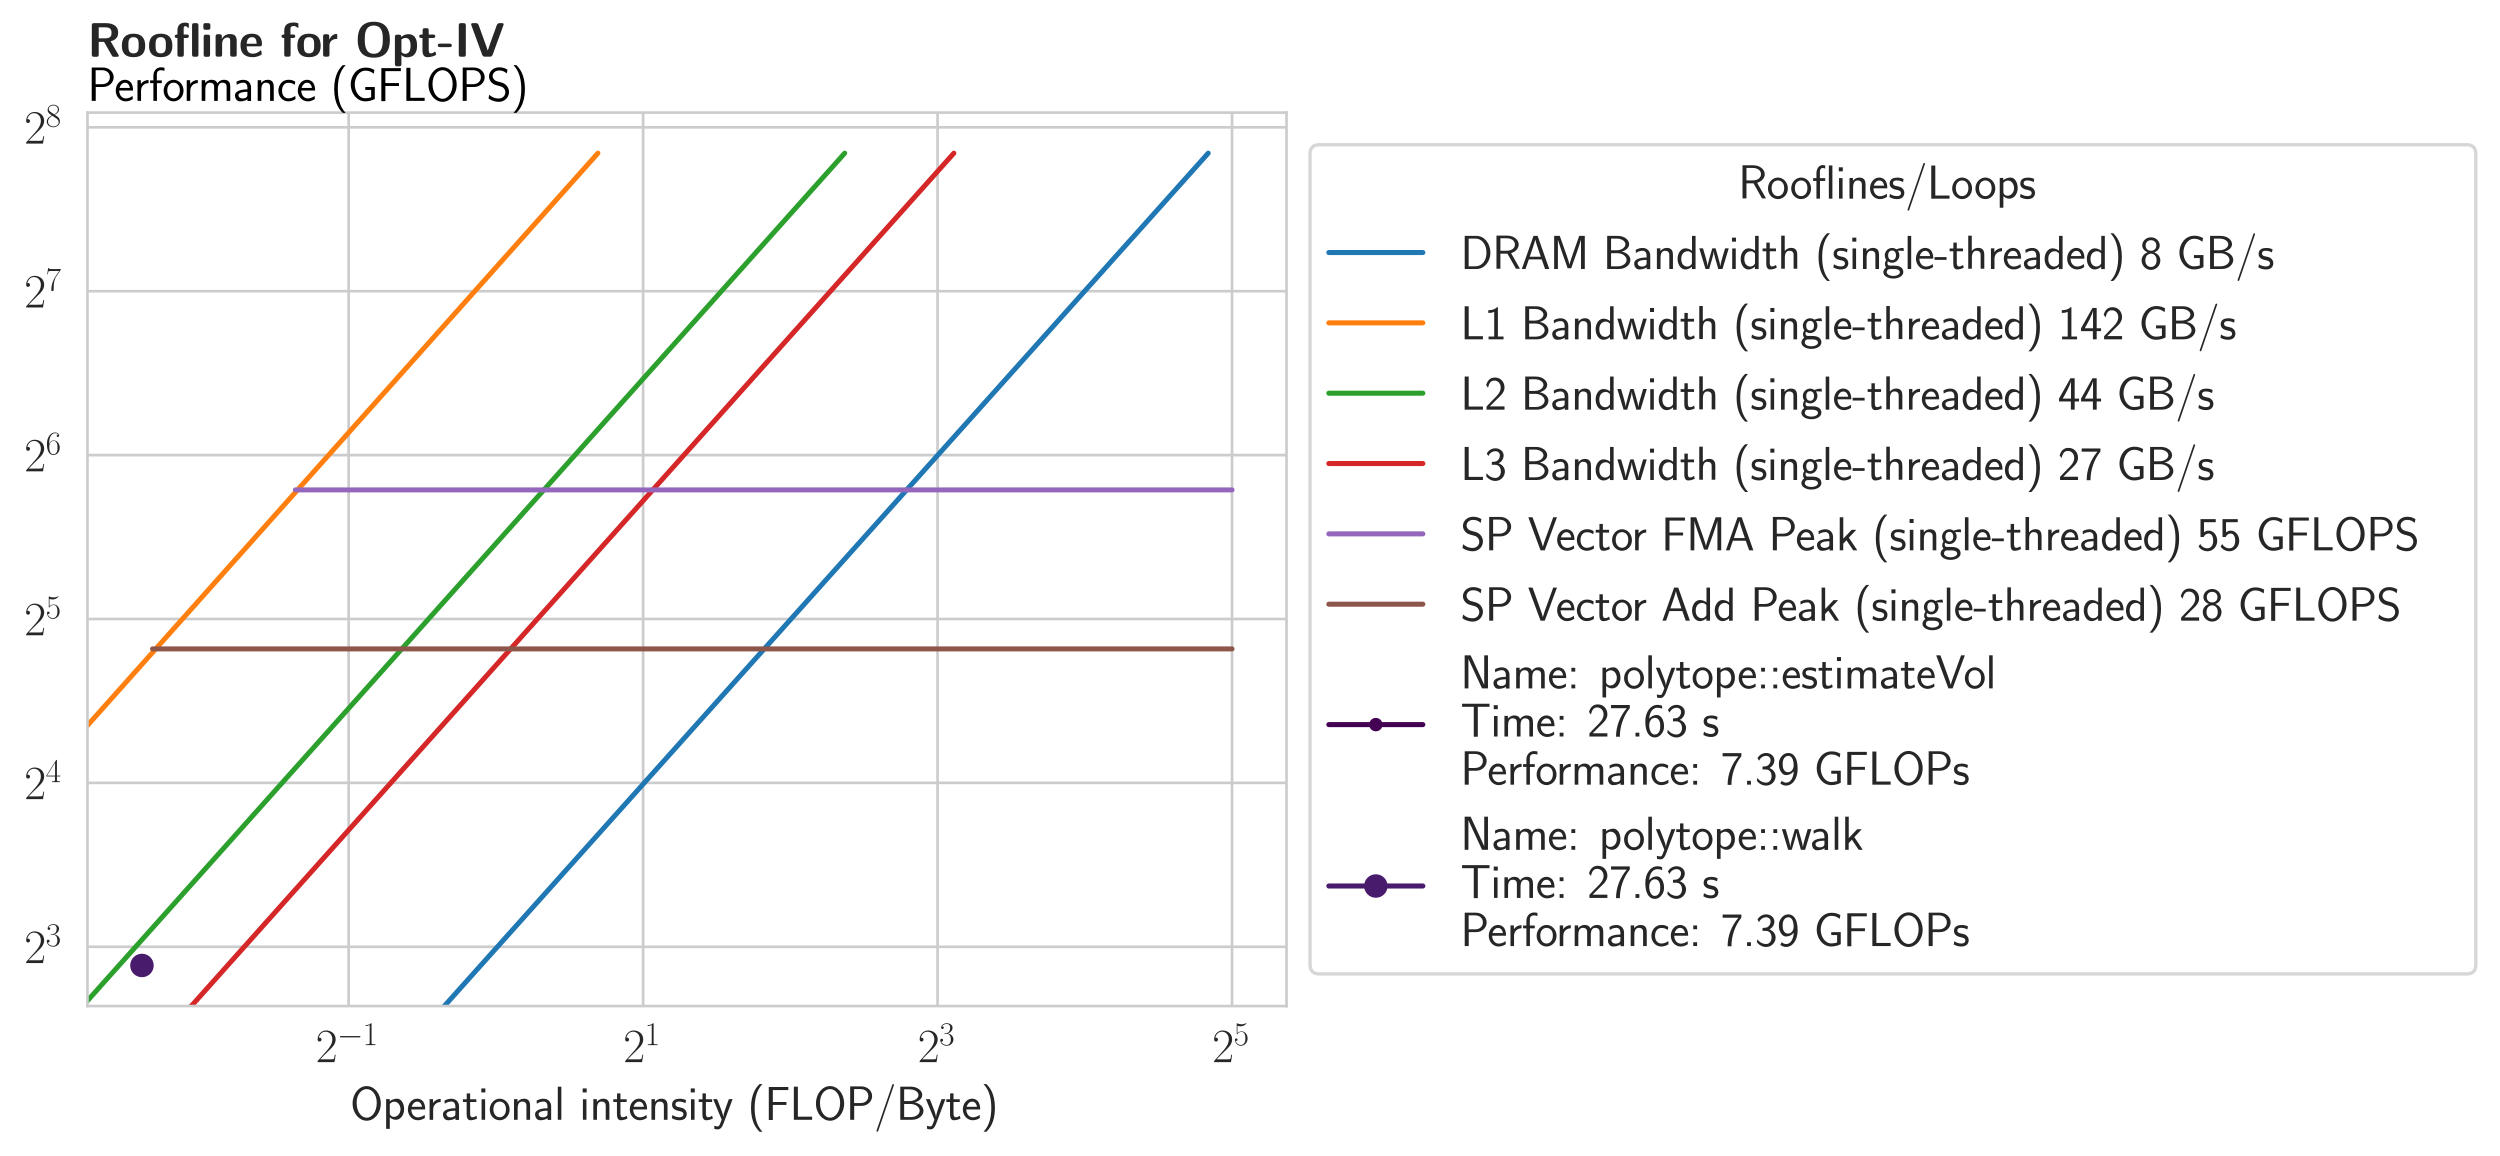 <?xml version="1.0" encoding="utf-8" standalone="no"?>
<!DOCTYPE svg PUBLIC "-//W3C//DTD SVG 1.1//EN"
  "http://www.w3.org/Graphics/SVG/1.1/DTD/svg11.dtd">
<svg xmlns:xlink="http://www.w3.org/1999/xlink" width="744.575pt" height="344.188pt" viewBox="0 0 744.575 344.188" xmlns="http://www.w3.org/2000/svg" version="1.1">
 <defs>
  <style type="text/css">*{stroke-linejoin: round; stroke-linecap: butt}</style>
 </defs>
 <g id="figure_1">
  <g id="patch_1">
   <path d="M 0 344.188 
L 744.575 344.188 
L 744.575 0 
L 0 0 
z
" style="fill: #ffffff"/>
  </g>
  <g id="axes_1">
   <g id="patch_2">
    <path d="M 26.046 299.642 
L 383.166 299.642 
L 383.166 33.53 
L 26.046 33.53 
z
" style="fill: #ffffff"/>
   </g>
   <g id="matplotlib.axis_1">
    <g id="xtick_1">
     <g id="line2d_1">
      <path d="M 103.838 299.642 
L 103.838 33.53 
" clip-path="url(#p4468f6d2cb)" style="fill: none; stroke: #cccccc; stroke-width: 0.8; stroke-linecap: round"/>
     </g>
     <g id="text_1">
      <!-- $\mathdefault{2^{-1}}$ -->
      <g style="fill: #262626" transform="translate(94.012 316.328)scale(0.14 -0.14)">
       <defs>
        <path id="CMR17-32" d="M 2669 989 
L 2554 989 
C 2490 536 2438 459 2413 420 
C 2381 369 1920 369 1830 369 
L 602 369 
C 832 619 1280 1072 1824 1597 
C 2214 1967 2669 2402 2669 3035 
C 2669 3790 2067 4224 1395 4224 
C 691 4224 262 3604 262 3030 
C 262 2780 448 2748 525 2748 
C 589 2748 781 2787 781 3010 
C 781 3207 614 3264 525 3264 
C 486 3264 448 3258 422 3245 
C 544 3790 915 4058 1306 4058 
C 1862 4058 2227 3617 2227 3035 
C 2227 2479 1901 2000 1536 1584 
L 262 146 
L 262 0 
L 2515 0 
L 2669 989 
z
" transform="scale(0.016)"/>
        <path id="CMSY10-0" d="M 4218 1472 
C 4326 1472 4442 1472 4442 1600 
C 4442 1728 4326 1728 4218 1728 
L 755 1728 
C 646 1728 531 1728 531 1600 
C 531 1472 646 1472 755 1472 
L 4218 1472 
z
" transform="scale(0.016)"/>
        <path id="CMR17-31" d="M 1702 4058 
C 1702 4192 1696 4192 1606 4192 
C 1357 3916 979 3827 621 3827 
C 602 3827 570 3827 563 3808 
C 557 3795 557 3782 557 3648 
C 755 3648 1088 3686 1344 3839 
L 1344 461 
C 1344 236 1331 160 781 160 
L 589 160 
L 589 0 
C 896 0 1216 0 1523 0 
C 1830 0 2150 0 2458 0 
L 2458 160 
L 2266 160 
C 1715 160 1702 230 1702 458 
L 1702 4058 
z
" transform="scale(0.016)"/>
       </defs>
       <use xlink:href="#CMR17-32" transform="scale(0.996)"/>
       <use xlink:href="#CMSY10-0" transform="translate(45.69 36.154)scale(0.697)"/>
       <use xlink:href="#CMR17-31" transform="translate(99.931 36.154)scale(0.697)"/>
      </g>
     </g>
    </g>
    <g id="xtick_2">
     <g id="line2d_2">
      <path d="M 191.536 299.642 
L 191.536 33.53 
" clip-path="url(#p4468f6d2cb)" style="fill: none; stroke: #cccccc; stroke-width: 0.8; stroke-linecap: round"/>
     </g>
     <g id="text_2">
      <!-- $\mathdefault{2^{1}}$ -->
      <g style="fill: #262626" transform="translate(185.613 316.328)scale(0.14 -0.14)">
       <use xlink:href="#CMR17-32" transform="scale(0.996)"/>
       <use xlink:href="#CMR17-31" transform="translate(45.69 36.154)scale(0.697)"/>
      </g>
     </g>
    </g>
    <g id="xtick_3">
     <g id="line2d_3">
      <path d="M 279.234 299.642 
L 279.234 33.53 
" clip-path="url(#p4468f6d2cb)" style="fill: none; stroke: #cccccc; stroke-width: 0.8; stroke-linecap: round"/>
     </g>
     <g id="text_3">
      <!-- $\mathdefault{2^{3}}$ -->
      <g style="fill: #262626" transform="translate(273.312 316.328)scale(0.14 -0.14)">
       <defs>
        <path id="CMR17-33" d="M 1414 2157 
C 1984 2157 2234 1662 2234 1090 
C 2234 320 1824 25 1453 25 
C 1114 25 563 194 390 693 
C 422 680 454 680 486 680 
C 640 680 755 782 755 948 
C 755 1133 614 1216 486 1216 
C 378 1216 211 1165 211 926 
C 211 335 787 -128 1466 -128 
C 2176 -128 2720 430 2720 1085 
C 2720 1707 2208 2157 1600 2227 
C 2086 2328 2554 2756 2554 3329 
C 2554 3820 2048 4179 1472 4179 
C 890 4179 378 3829 378 3329 
C 378 3110 544 3072 627 3072 
C 762 3072 877 3155 877 3321 
C 877 3486 762 3569 627 3569 
C 602 3569 570 3569 544 3557 
C 730 3959 1235 4032 1459 4032 
C 1683 4032 2106 3925 2106 3320 
C 2106 3143 2080 2828 1862 2550 
C 1670 2304 1453 2304 1242 2284 
C 1210 2284 1062 2269 1037 2269 
C 992 2263 966 2257 966 2208 
C 966 2163 973 2157 1101 2157 
L 1414 2157 
z
" transform="scale(0.016)"/>
       </defs>
       <use xlink:href="#CMR17-32" transform="scale(0.996)"/>
       <use xlink:href="#CMR17-33" transform="translate(45.69 36.154)scale(0.697)"/>
      </g>
     </g>
    </g>
    <g id="xtick_4">
     <g id="line2d_4">
      <path d="M 366.933 299.642 
L 366.933 33.53 
" clip-path="url(#p4468f6d2cb)" style="fill: none; stroke: #cccccc; stroke-width: 0.8; stroke-linecap: round"/>
     </g>
     <g id="text_4">
      <!-- $\mathdefault{2^{5}}$ -->
      <g style="fill: #262626" transform="translate(361.01 316.328)scale(0.14 -0.14)">
       <defs>
        <path id="CMR17-35" d="M 730 3692 
C 794 3666 1056 3584 1325 3584 
C 1920 3584 2246 3911 2432 4100 
C 2432 4157 2432 4192 2394 4192 
C 2387 4192 2374 4192 2323 4163 
C 2099 4058 1837 3973 1517 3973 
C 1325 3973 1037 3999 723 4139 
C 653 4171 640 4171 634 4171 
C 602 4171 595 4164 595 4037 
L 595 2203 
C 595 2089 595 2057 659 2057 
C 691 2057 704 2070 736 2114 
C 941 2401 1222 2522 1542 2522 
C 1766 2522 2246 2382 2246 1289 
C 2246 1085 2246 715 2054 421 
C 1894 159 1645 25 1370 25 
C 947 25 518 320 403 814 
C 429 807 480 795 506 795 
C 589 795 749 840 749 1038 
C 749 1210 627 1280 506 1280 
C 358 1280 262 1190 262 1011 
C 262 454 704 -128 1382 -128 
C 2042 -128 2669 440 2669 1264 
C 2669 2030 2170 2624 1549 2624 
C 1222 2624 947 2503 730 2274 
L 730 3692 
z
" transform="scale(0.016)"/>
       </defs>
       <use xlink:href="#CMR17-32" transform="scale(0.996)"/>
       <use xlink:href="#CMR17-35" transform="translate(45.69 36.154)scale(0.697)"/>
      </g>
     </g>
    </g>
    <g id="text_5">
     <!-- Operational intensity (FLOP/Byte) -->
     <g style="fill: #262626" transform="translate(104.271 333.501)scale(0.14 -0.14)">
      <defs>
       <path id="CMSS17-4f" d="M 4096 2178 
C 4096 3503 3219 4497 2214 4497 
C 1210 4497 333 3497 333 2178 
C 333 847 1222 -128 2214 -128 
C 3206 -128 4096 847 4096 2178 
z
M 2214 273 
C 1510 273 870 1057 870 2261 
C 870 3433 1549 4096 2214 4096 
C 2880 4096 3558 3433 3558 2261 
C 3558 1051 2912 273 2214 273 
z
" transform="scale(0.016)"/>
       <path id="CMSS17-70" d="M 966 333 
C 1178 129 1466 -5 1773 -5 
C 2368 -5 2880 603 2880 1412 
C 2880 2159 2496 2816 1946 2816 
C 1626 2816 1242 2702 954 2472 
L 954 2765 
L 480 2765 
L 480 -1216 
L 966 -1216 
L 966 333 
z
M 966 2100 
C 1018 2176 1235 2415 1587 2415 
C 2035 2415 2394 1960 2394 1412 
C 2394 787 1958 384 1530 384 
C 1402 384 1267 415 1139 523 
C 966 674 966 768 966 857 
L 966 2100 
z
" transform="scale(0.016)"/>
       <path id="CMSS17-65" d="M 2502 1377 
C 2502 1590 2490 2003 2285 2345 
C 2061 2713 1696 2816 1421 2816 
C 755 2816 192 2188 192 1375 
C 192 582 774 -64 1510 -64 
C 1798 -64 2150 19 2470 248 
C 2470 274 2458 414 2451 420 
C 2451 433 2432 630 2432 656 
C 2125 407 1773 325 1517 325 
C 1107 325 666 667 646 1377 
L 2502 1377 
z
M 698 1728 
C 781 2084 1062 2421 1421 2421 
C 1517 2421 1965 2421 2080 1728 
L 698 1728 
z
" transform="scale(0.016)"/>
       <path id="CMSS17-72" d="M 954 1363 
C 954 1965 1395 2368 1958 2368 
L 1958 2789 
C 1549 2789 1165 2585 934 2253 
L 934 2758 
L 480 2758 
L 480 0 
L 954 0 
L 954 1363 
z
" transform="scale(0.016)"/>
       <path id="CMSS17-61" d="M 2406 1791 
C 2406 2392 1978 2808 1402 2808 
C 1120 2808 813 2757 461 2553 
L 499 2135 
C 659 2248 934 2432 1395 2432 
C 1722 2432 1920 2180 1920 1782 
L 1920 1536 
C 896 1536 256 1238 256 726 
C 256 461 416 -64 947 -64 
C 1043 -64 1562 -64 1933 217 
L 1933 -19 
L 2406 -19 
L 2406 1791 
z
M 1920 816 
C 1920 701 1920 548 1728 434 
C 1562 325 1350 325 1261 325 
C 941 325 723 511 723 744 
C 723 1211 1722 1211 1920 1211 
L 1920 816 
z
" transform="scale(0.016)"/>
       <path id="CMSS17-74" d="M 1069 2368 
L 1901 2368 
L 1901 2737 
L 1069 2737 
L 1069 3520 
L 614 3520 
L 614 2737 
L 109 2737 
L 109 2368 
L 602 2368 
L 602 749 
C 602 384 685 -64 1107 -64 
C 1427 -64 1722 25 2003 172 
L 1901 548 
C 1747 414 1562 337 1363 337 
C 1082 337 1069 696 1069 856 
L 1069 2368 
z
" transform="scale(0.016)"/>
       <path id="CMSS17-69" d="M 979 4183 
L 442 4183 
L 442 3648 
L 979 3648 
L 979 4183 
z
M 947 2739 
L 474 2739 
L 474 0 
L 947 0 
L 947 2739 
z
" transform="scale(0.016)"/>
       <path id="CMSS17-6f" d="M 2829 1356 
C 2829 2176 2221 2816 1504 2816 
C 768 2816 173 2157 173 1356 
C 173 544 787 -64 1498 -64 
C 2227 -64 2829 563 2829 1356 
z
M 1504 337 
C 1050 337 659 709 659 1408 
C 659 2151 1114 2427 1498 2427 
C 1914 2427 2342 2126 2342 1408 
C 2342 683 1926 337 1504 337 
z
" transform="scale(0.016)"/>
       <path id="CMSS17-6e" d="M 2618 1877 
C 2618 2283 2522 2816 1798 2816 
C 1389 2816 1120 2606 941 2389 
L 941 2758 
L 474 2758 
L 474 0 
L 960 0 
L 960 1559 
C 960 1964 1114 2428 1549 2428 
C 2112 2428 2131 2048 2131 1829 
L 2131 0 
L 2618 0 
L 2618 1877 
z
" transform="scale(0.016)"/>
       <path id="CMSS17-6c" d="M 947 4416 
L 474 4416 
L 474 0 
L 947 0 
L 947 4416 
z
" transform="scale(0.016)"/>
       <path id="CMSS17-73" d="M 2061 2627 
C 1683 2807 1389 2807 1197 2807 
C 742 2807 198 2648 198 2003 
C 198 1359 902 1218 1094 1179 
C 1389 1122 1715 1058 1715 740 
C 1715 337 1254 337 1171 337 
C 915 337 563 407 243 638 
L 166 210 
C 531 0 883 -64 1178 -64 
C 1965 -64 2163 416 2163 781 
C 2163 1094 1984 1305 1862 1401 
C 1651 1568 1574 1587 1050 1696 
C 960 1709 646 1779 646 2066 
C 646 2432 1050 2432 1139 2432 
C 1555 2432 1811 2303 1984 2208 
L 2061 2627 
z
" transform="scale(0.016)"/>
       <path id="CMSS17-79" d="M 2675 2752 
L 2176 2752 
C 1632 1294 1446 702 1434 383 
L 1427 383 
C 1408 696 1126 1460 902 2007 
L 602 2752 
L 83 2752 
L 1216 13 
C 1146 -178 1043 -465 1011 -529 
C 870 -885 774 -885 672 -885 
C 646 -885 442 -885 211 -809 
L 250 -1229 
C 410 -1261 570 -1280 685 -1280 
C 845 -1280 1165 -1280 1459 -497 
L 2675 2752 
z
" transform="scale(0.016)"/>
       <path id="CMSS17-28" d="M 1613 4768 
C 1267 4417 474 3601 474 1588 
C 474 -433 1267 -1243 1613 -1600 
L 2003 -1600 
C 1216 -784 960 357 960 1581 
C 960 2798 1203 3946 2003 4768 
L 1613 4768 
z
" transform="scale(0.016)"/>
       <path id="CMSS17-46" d="M 2918 1984 
L 2918 2373 
L 1101 2373 
L 1101 3968 
L 1882 3968 
C 1958 3968 2035 3968 2112 3968 
L 3168 3968 
L 3168 4375 
L 563 4375 
L 563 -32 
L 1101 -32 
L 1101 1984 
L 2918 1984 
z
" transform="scale(0.016)"/>
       <path id="CMSS17-4c" d="M 1670 414 
C 1594 414 1517 414 1440 414 
L 1101 414 
L 1101 4416 
L 563 4416 
L 563 0 
L 3002 0 
L 3002 414 
L 1670 414 
z
" transform="scale(0.016)"/>
       <path id="CMSS17-50" d="M 2106 1856 
C 2874 1856 3501 2453 3501 3158 
C 3501 3850 2899 4453 2067 4453 
L 570 4453 
L 570 0 
L 1107 0 
L 1107 1856 
L 2106 1856 
z
M 1926 4096 
C 2669 4096 2995 3627 2995 3157 
C 2995 2720 2694 2226 1926 2226 
L 1094 2226 
L 1094 4096 
L 1926 4096 
z
" transform="scale(0.016)"/>
       <path id="CMSS17-2f" d="M 2637 4545 
C 2669 4627 2669 4640 2669 4653 
C 2669 4729 2611 4768 2560 4768 
C 2483 4768 2458 4717 2432 4640 
L 365 -1377 
C 333 -1460 333 -1473 333 -1486 
C 333 -1562 390 -1600 442 -1600 
C 518 -1600 544 -1549 570 -1473 
L 2637 4545 
z
" transform="scale(0.016)"/>
       <path id="CMSS17-42" d="M 570 4416 
L 570 0 
L 2163 0 
C 3034 0 3667 574 3667 1200 
C 3667 1685 3251 2176 2502 2317 
C 3334 2558 3501 3040 3501 3313 
C 3501 3883 2874 4416 1997 4416 
L 570 4416 
z
M 1088 2496 
L 1088 4059 
L 1824 4059 
C 2483 4059 3002 3724 3002 3306 
C 3002 2926 2592 2496 1766 2496 
L 1088 2496 
z
M 1088 357 
L 1088 2107 
L 1939 2107 
C 2630 2107 3162 1679 3162 1206 
C 3162 772 2694 357 1984 357 
L 1088 357 
z
" transform="scale(0.016)"/>
       <path id="CMSS17-29" d="M 723 -1600 
C 1069 -1249 1862 -433 1862 1581 
C 1862 3601 1069 4411 723 4768 
L 333 4768 
C 1120 3952 1376 2811 1376 1588 
C 1376 370 1133 -778 333 -1600 
L 723 -1600 
z
" transform="scale(0.016)"/>
      </defs>
      <use xlink:href="#CMSS17-4f" transform="scale(0.996)"/>
      <use xlink:href="#CMSS17-70" transform="translate(69.024 0)scale(0.996)"/>
      <use xlink:href="#CMSS17-65" transform="translate(119.832 0)scale(0.996)"/>
      <use xlink:href="#CMSS17-72" transform="translate(161.47 0)scale(0.996)"/>
      <use xlink:href="#CMSS17-61" transform="translate(193.38 0)scale(0.996)"/>
      <use xlink:href="#CMSS17-74" transform="translate(238.302 0)scale(0.996)"/>
      <use xlink:href="#CMSS17-69" transform="translate(272.134 0)scale(0.996)"/>
      <use xlink:href="#CMSS17-6f" transform="translate(294.314 0)scale(0.996)"/>
      <use xlink:href="#CMSS17-6e" transform="translate(341.158 0)scale(0.996)"/>
      <use xlink:href="#CMSS17-61" transform="translate(389.363 0)scale(0.996)"/>
      <use xlink:href="#CMSS17-6c" transform="translate(434.285 0)scale(0.996)"/>
      <use xlink:href="#CMSS17-69" transform="translate(487.695 0)scale(0.996)"/>
      <use xlink:href="#CMSS17-6e" transform="translate(509.875 0)scale(0.996)"/>
      <use xlink:href="#CMSS17-74" transform="translate(558.08 0)scale(0.996)"/>
      <use xlink:href="#CMSS17-65" transform="translate(591.912 0)scale(0.996)"/>
      <use xlink:href="#CMSS17-6e" transform="translate(633.551 0)scale(0.996)"/>
      <use xlink:href="#CMSS17-73" transform="translate(681.756 0)scale(0.996)"/>
      <use xlink:href="#CMSS17-69" transform="translate(717.669 0)scale(0.996)"/>
      <use xlink:href="#CMSS17-74" transform="translate(739.85 0)scale(0.996)"/>
      <use xlink:href="#CMSS17-79" transform="translate(771.079 0)scale(0.996)"/>
      <use xlink:href="#CMSS17-28" transform="translate(845.308 0)scale(0.996)"/>
      <use xlink:href="#CMSS17-46" transform="translate(881.742 0)scale(0.996)"/>
      <use xlink:href="#CMSS17-4c" transform="translate(935.032 0)scale(0.996)"/>
      <use xlink:href="#CMSS17-4f" transform="translate(985.719 0)scale(0.996)"/>
      <use xlink:href="#CMSS17-50" transform="translate(1054.743 0)scale(0.996)"/>
      <use xlink:href="#CMSS17-2f" transform="translate(1114.479 0)scale(0.996)"/>
      <use xlink:href="#CMSS17-42" transform="translate(1161.322 0)scale(0.996)"/>
      <use xlink:href="#CMSS17-79" transform="translate(1223.66 0)scale(0.996)"/>
      <use xlink:href="#CMSS17-74" transform="translate(1266.661 0)scale(0.996)"/>
      <use xlink:href="#CMSS17-65" transform="translate(1300.492 0)scale(0.996)"/>
      <use xlink:href="#CMSS17-29" transform="translate(1342.131 0)scale(0.996)"/>
     </g>
    </g>
   </g>
   <g id="matplotlib.axis_2">
    <g id="ytick_1">
     <g id="line2d_5">
      <path d="M 26.046 281.979 
L 383.166 281.979 
" clip-path="url(#p4468f6d2cb)" style="fill: none; stroke: #cccccc; stroke-width: 0.8; stroke-linecap: round"/>
     </g>
     <g id="text_6">
      <!-- $\mathdefault{2^{3}}$ -->
      <g style="fill: #262626" transform="translate(7.2 286.822)scale(0.14 -0.14)">
       <use xlink:href="#CMR17-32" transform="scale(0.996)"/>
       <use xlink:href="#CMR17-33" transform="translate(45.69 36.154)scale(0.697)"/>
      </g>
     </g>
    </g>
    <g id="ytick_2">
     <g id="line2d_6">
      <path d="M 26.046 233.167 
L 383.166 233.167 
" clip-path="url(#p4468f6d2cb)" style="fill: none; stroke: #cccccc; stroke-width: 0.8; stroke-linecap: round"/>
     </g>
     <g id="text_7">
      <!-- $\mathdefault{2^{4}}$ -->
      <g style="fill: #262626" transform="translate(7.2 238.01)scale(0.14 -0.14)">
       <defs>
        <path id="CMR17-34" d="M 2150 4122 
C 2150 4256 2144 4256 2029 4256 
L 128 1254 
L 128 1088 
L 1779 1088 
L 1779 457 
C 1779 224 1766 160 1318 160 
L 1197 160 
L 1197 0 
C 1402 0 1747 0 1965 0 
C 2182 0 2528 0 2733 0 
L 2733 160 
L 2611 160 
C 2163 160 2150 224 2150 457 
L 2150 1088 
L 2803 1088 
L 2803 1254 
L 2150 1254 
L 2150 4122 
z
M 1798 3703 
L 1798 1254 
L 256 1254 
L 1798 3703 
z
" transform="scale(0.016)"/>
       </defs>
       <use xlink:href="#CMR17-32" transform="scale(0.996)"/>
       <use xlink:href="#CMR17-34" transform="translate(45.69 36.154)scale(0.697)"/>
      </g>
     </g>
    </g>
    <g id="ytick_3">
     <g id="line2d_7">
      <path d="M 26.046 184.355 
L 383.166 184.355 
" clip-path="url(#p4468f6d2cb)" style="fill: none; stroke: #cccccc; stroke-width: 0.8; stroke-linecap: round"/>
     </g>
     <g id="text_8">
      <!-- $\mathdefault{2^{5}}$ -->
      <g style="fill: #262626" transform="translate(7.2 189.198)scale(0.14 -0.14)">
       <use xlink:href="#CMR17-32" transform="scale(0.996)"/>
       <use xlink:href="#CMR17-35" transform="translate(45.69 36.154)scale(0.697)"/>
      </g>
     </g>
    </g>
    <g id="ytick_4">
     <g id="line2d_8">
      <path d="M 26.046 135.543 
L 383.166 135.543 
" clip-path="url(#p4468f6d2cb)" style="fill: none; stroke: #cccccc; stroke-width: 0.8; stroke-linecap: round"/>
     </g>
     <g id="text_9">
      <!-- $\mathdefault{2^{6}}$ -->
      <g style="fill: #262626" transform="translate(7.2 140.386)scale(0.14 -0.14)">
       <defs>
        <path id="CMR17-36" d="M 678 2176 
C 678 3690 1395 4032 1811 4032 
C 1946 4032 2272 4009 2400 3776 
C 2298 3776 2106 3776 2106 3553 
C 2106 3381 2246 3323 2336 3323 
C 2394 3323 2566 3348 2566 3560 
C 2566 3954 2246 4179 1805 4179 
C 1043 4179 243 3390 243 1984 
C 243 253 966 -128 1478 -128 
C 2099 -128 2688 427 2688 1283 
C 2688 2081 2170 2662 1517 2662 
C 1126 2662 838 2407 678 1960 
L 678 2176 
z
M 1478 25 
C 691 25 691 1200 691 1436 
C 691 1896 909 2560 1504 2560 
C 1613 2560 1926 2560 2138 2120 
C 2253 1870 2253 1609 2253 1289 
C 2253 944 2253 690 2118 434 
C 1978 171 1773 25 1478 25 
z
" transform="scale(0.016)"/>
       </defs>
       <use xlink:href="#CMR17-32" transform="scale(0.996)"/>
       <use xlink:href="#CMR17-36" transform="translate(45.69 36.154)scale(0.697)"/>
      </g>
     </g>
    </g>
    <g id="ytick_5">
     <g id="line2d_9">
      <path d="M 26.046 86.731 
L 383.166 86.731 
" clip-path="url(#p4468f6d2cb)" style="fill: none; stroke: #cccccc; stroke-width: 0.8; stroke-linecap: round"/>
     </g>
     <g id="text_10">
      <!-- $\mathdefault{2^{7}}$ -->
      <g style="fill: #262626" transform="translate(7.2 91.574)scale(0.14 -0.14)">
       <defs>
        <path id="CMR17-37" d="M 2886 3941 
L 2886 4081 
L 1382 4081 
C 634 4081 621 4165 595 4288 
L 480 4288 
L 294 3094 
L 410 3094 
C 429 3215 474 3540 550 3661 
C 589 3712 1062 3712 1171 3712 
L 2579 3712 
L 1869 2661 
C 1395 1954 1069 999 1069 165 
C 1069 89 1069 -128 1299 -128 
C 1530 -128 1530 89 1530 171 
L 1530 465 
C 1530 1508 1709 2196 2003 2636 
L 2886 3941 
z
" transform="scale(0.016)"/>
       </defs>
       <use xlink:href="#CMR17-32" transform="scale(0.996)"/>
       <use xlink:href="#CMR17-37" transform="translate(45.69 36.154)scale(0.697)"/>
      </g>
     </g>
    </g>
    <g id="ytick_6">
     <g id="line2d_10">
      <path d="M 26.046 37.919 
L 383.166 37.919 
" clip-path="url(#p4468f6d2cb)" style="fill: none; stroke: #cccccc; stroke-width: 0.8; stroke-linecap: round"/>
     </g>
     <g id="text_11">
      <!-- $\mathdefault{2^{8}}$ -->
      <g style="fill: #262626" transform="translate(7.2 42.762)scale(0.14 -0.14)">
       <defs>
        <path id="CMR17-38" d="M 1741 2264 
C 2144 2467 2554 2773 2554 3263 
C 2554 3841 1990 4179 1472 4179 
C 890 4179 378 3759 378 3180 
C 378 3021 416 2747 666 2505 
C 730 2442 998 2251 1171 2130 
C 883 1983 211 1634 211 934 
C 211 279 838 -128 1459 -128 
C 2144 -128 2720 362 2720 1010 
C 2720 1590 2330 1857 2074 2029 
L 1741 2264 
z
M 902 2822 
C 851 2854 595 3051 595 3351 
C 595 3739 998 4032 1459 4032 
C 1965 4032 2336 3676 2336 3262 
C 2336 2669 1670 2331 1638 2331 
C 1632 2331 1626 2331 1574 2370 
L 902 2822 
z
M 2080 1519 
C 2176 1449 2483 1240 2483 851 
C 2483 381 2010 25 1472 25 
C 890 25 448 438 448 940 
C 448 1443 838 1862 1280 2060 
L 2080 1519 
z
" transform="scale(0.016)"/>
       </defs>
       <use xlink:href="#CMR17-32" transform="scale(0.996)"/>
       <use xlink:href="#CMR17-38" transform="translate(45.69 36.154)scale(0.697)"/>
      </g>
     </g>
    </g>
   </g>
   <g id="line2d_11">
    <path clip-path="url(#p4468f6d2cb)" style="fill: none; stroke-dasharray: 3,3; stroke-dashoffset: 0; stroke: #a9a9a9; stroke-width: 1.5"/>
   </g>
   <g id="line2d_12">
    <path d="M 91.537 345.188 
L 359.839 45.626 
" clip-path="url(#p4468f6d2cb)" style="fill: none; stroke: #1f77b4; stroke-width: 1.5; stroke-linecap: round"/>
   </g>
   <g id="line2d_13">
    <path d="M -1 246.385 
L 178.068 45.626 
" clip-path="url(#p4468f6d2cb)" style="fill: none; stroke: #ff7f0e; stroke-width: 1.5; stroke-linecap: round"/>
   </g>
   <g id="line2d_14">
    <path d="M -1 328.318 
L 251.571 45.626 
" clip-path="url(#p4468f6d2cb)" style="fill: none; stroke: #2ca02c; stroke-width: 1.5; stroke-linecap: round"/>
   </g>
   <g id="line2d_15">
    <path d="M 16.24 345.188 
L 284.081 45.626 
" clip-path="url(#p4468f6d2cb)" style="fill: none; stroke: #d62728; stroke-width: 1.5; stroke-linecap: round"/>
   </g>
   <g id="line2d_16">
    <path d="M 87.983 145.907 
L 366.933 145.907 
" clip-path="url(#p4468f6d2cb)" style="fill: none; stroke: #9467bd; stroke-width: 1.5; stroke-linecap: round"/>
   </g>
   <g id="line2d_17">
    <path d="M 45.442 193.263 
L 366.933 193.263 
" clip-path="url(#p4468f6d2cb)" style="fill: none; stroke: #8c564b; stroke-width: 1.5; stroke-linecap: round"/>
   </g>
   <g id="line2d_18">
    <path d="M 42.278 287.546 
" clip-path="url(#p4468f6d2cb)" style="fill: none; stroke: #440154; stroke-width: 1.5; stroke-linecap: round"/>
    <defs>
     <path id="m56648c5561" d="M 0 1.5 
C 0.398 1.5 0.779 1.342 1.061 1.061 
C 1.342 0.779 1.5 0.398 1.5 0 
C 1.5 -0.398 1.342 -0.779 1.061 -1.061 
C 0.779 -1.342 0.398 -1.5 0 -1.5 
C -0.398 -1.5 -0.779 -1.342 -1.061 -1.061 
C -1.342 -0.779 -1.5 -0.398 -1.5 0 
C -1.5 0.398 -1.342 0.779 -1.061 1.061 
C -0.779 1.342 -0.398 1.5 0 1.5 
z
" style="stroke: #440154"/>
    </defs>
    <g clip-path="url(#p4468f6d2cb)">
     <use xlink:href="#m56648c5561" x="42.278" y="287.546" style="fill: #440154; stroke: #440154"/>
    </g>
   </g>
   <g id="line2d_19">
    <path d="M 42.278 287.546 
" clip-path="url(#p4468f6d2cb)" style="fill: none; stroke: #481b6d; stroke-width: 1.5; stroke-linecap: round"/>
    <defs>
     <path id="m05f5cc8b59" d="M 0 3 
C 0.796 3 1.559 2.684 2.121 2.121 
C 2.684 1.559 3 0.796 3 0 
C 3 -0.796 2.684 -1.559 2.121 -2.121 
C 1.559 -2.684 0.796 -3 0 -3 
C -0.796 -3 -1.559 -2.684 -2.121 -2.121 
C -2.684 -1.559 -3 -0.796 -3 0 
C -3 0.796 -2.684 1.559 -2.121 2.121 
C -1.559 2.684 -0.796 3 0 3 
z
" style="stroke: #481b6d"/>
    </defs>
    <g clip-path="url(#p4468f6d2cb)">
     <use xlink:href="#m05f5cc8b59" x="42.278" y="287.546" style="fill: #481b6d; stroke: #481b6d"/>
    </g>
   </g>
   <g id="patch_3">
    <path d="M 26.046 299.642 
L 26.046 33.53 
" style="fill: none; stroke: #cccccc; stroke-width: 0.8; stroke-linejoin: miter; stroke-linecap: square"/>
   </g>
   <g id="patch_4">
    <path d="M 383.166 299.642 
L 383.166 33.53 
" style="fill: none; stroke: #cccccc; stroke-width: 0.8; stroke-linejoin: miter; stroke-linecap: square"/>
   </g>
   <g id="patch_5">
    <path d="M 26.046 299.642 
L 383.166 299.642 
" style="fill: none; stroke: #cccccc; stroke-width: 0.8; stroke-linejoin: miter; stroke-linecap: square"/>
   </g>
   <g id="patch_6">
    <path d="M 26.046 33.53 
L 383.166 33.53 
" style="fill: none; stroke: #cccccc; stroke-width: 0.8; stroke-linejoin: miter; stroke-linecap: square"/>
   </g>
   <g id="text_12">
    <!-- Performance (GFLOPS) -->
    <g transform="translate(26.046 30.043)scale(0.14 -0.14)">
     <defs>
      <path id="CMSS17-66" d="M 1075 2368 
L 1722 2368 
L 1722 2737 
L 1062 2737 
L 1062 3559 
C 1062 4014 1408 4092 1606 4092 
C 1670 4092 1850 4092 2080 4009 
L 2080 4429 
C 1933 4461 1754 4480 1613 4480 
C 1018 4480 602 3993 602 3359 
L 602 2737 
L 160 2737 
L 160 2368 
L 602 2368 
L 602 0 
L 1075 0 
L 1075 2368 
z
" transform="scale(0.016)"/>
      <path id="CMSS17-6d" d="M 4288 1877 
C 4288 2308 4179 2816 3462 2816 
C 2982 2816 2694 2516 2566 2331 
C 2451 2670 2182 2816 1798 2816 
C 1363 2816 1088 2568 941 2389 
L 941 2758 
L 474 2758 
L 474 0 
L 960 0 
L 960 1559 
C 960 1939 1101 2428 1555 2428 
C 2138 2428 2138 2016 2138 1829 
L 2138 0 
L 2624 0 
L 2624 1559 
C 2624 1939 2765 2428 3219 2428 
C 3802 2428 3802 2016 3802 1829 
L 3802 0 
L 4288 0 
L 4288 1877 
z
" transform="scale(0.016)"/>
      <path id="CMSS17-63" d="M 2464 2541 
C 2464 2585 2170 2714 2093 2739 
C 1882 2816 1613 2816 1542 2816 
C 710 2816 211 2093 211 1363 
C 211 595 768 -64 1517 -64 
C 1946 -64 2253 76 2502 242 
L 2464 664 
C 2189 453 1869 337 1523 337 
C 1024 337 698 774 698 1369 
C 698 1831 909 2414 1549 2414 
C 1901 2414 2099 2343 2394 2145 
L 2464 2541 
z
" transform="scale(0.016)"/>
      <path id="CMSS17-47" d="M 3610 1856 
L 2336 1856 
L 2336 1461 
L 3123 1461 
L 3123 471 
C 2874 401 2618 350 2362 350 
C 1466 350 934 1301 934 2200 
C 934 3095 1491 4032 2362 4032 
C 2854 4032 3130 3881 3469 3627 
L 3552 4134 
C 3130 4351 2867 4440 2387 4440 
C 1146 4440 397 3324 397 2182 
C 397 1090 1152 -64 2349 -64 
C 2797 -64 3213 51 3610 248 
L 3610 1856 
z
" transform="scale(0.016)"/>
      <path id="CMSS17-53" d="M 2797 4169 
C 2515 4334 2208 4480 1690 4480 
C 864 4480 333 3879 333 3266 
C 333 3025 403 2753 653 2475 
C 902 2196 1184 2121 1542 2033 
C 1690 1994 1939 1924 1984 1906 
C 2342 1767 2515 1444 2515 1140 
C 2515 742 2202 318 1645 318 
C 1453 318 890 318 358 819 
L 269 318 
C 794 -64 1363 -128 1651 -128 
C 2438 -128 3002 488 3002 1186 
C 3002 1440 2925 1763 2656 2061 
C 2394 2347 2163 2410 1638 2549 
C 1338 2626 1146 2677 986 2873 
C 877 3013 819 3146 819 3317 
C 819 3673 1126 4060 1690 4060 
C 1971 4060 2336 4002 2707 3660 
L 2797 4169 
z
" transform="scale(0.016)"/>
     </defs>
     <use xlink:href="#CMSS17-50" transform="scale(0.996)"/>
     <use xlink:href="#CMSS17-65" transform="translate(57.133 0)scale(0.996)"/>
     <use xlink:href="#CMSS17-72" transform="translate(98.772 0)scale(0.996)"/>
     <use xlink:href="#CMSS17-66" transform="translate(130.682 0)scale(0.996)"/>
     <use xlink:href="#CMSS17-6f" transform="translate(159.308 0)scale(0.996)"/>
     <use xlink:href="#CMSS17-72" transform="translate(203.55 0)scale(0.996)"/>
     <use xlink:href="#CMSS17-6d" transform="translate(235.459 0)scale(0.996)"/>
     <use xlink:href="#CMSS17-61" transform="translate(309.689 0)scale(0.996)"/>
     <use xlink:href="#CMSS17-6e" transform="translate(354.611 0)scale(0.996)"/>
     <use xlink:href="#CMSS17-63" transform="translate(402.815 0)scale(0.996)"/>
     <use xlink:href="#CMSS17-65" transform="translate(444.454 0)scale(0.996)"/>
     <use xlink:href="#CMSS17-28" transform="translate(517.322 0)scale(0.996)"/>
     <use xlink:href="#CMSS17-47" transform="translate(553.756 0)scale(0.996)"/>
     <use xlink:href="#CMSS17-46" transform="translate(616.214 0)scale(0.996)"/>
     <use xlink:href="#CMSS17-4c" transform="translate(669.504 0)scale(0.996)"/>
     <use xlink:href="#CMSS17-4f" transform="translate(720.191 0)scale(0.996)"/>
     <use xlink:href="#CMSS17-50" transform="translate(789.215 0)scale(0.996)"/>
     <use xlink:href="#CMSS17-53" transform="translate(848.951 0)scale(0.996)"/>
     <use xlink:href="#CMSS17-29" transform="translate(900.999 0)scale(0.996)"/>
    </g>
   </g>
   <g id="text_13">
    <!-- \textbf{Roofline for Opt-IV} -->
    <g style="fill: #262626" transform="translate(26.046 16.886)scale(0.14 -0.14)">
     <defs>
      <path id="CMSSBX10-52" d="M 3091 2059 
C 3494 2156 4102 2402 4102 3205 
C 4102 4480 2714 4480 2426 4480 
L 890 4480 
C 659 4480 582 4409 582 4170 
L 582 298 
C 582 66 653 -12 890 -12 
L 1197 -12 
C 1440 -12 1504 71 1504 296 
L 1504 1984 
L 2214 1984 
L 3264 142 
C 3354 -12 3424 -12 3565 -12 
L 3942 -12 
C 4070 -12 4179 -12 4179 181 
L 3091 2059 
z
M 1504 2450 
L 1504 3924 
L 2336 3924 
C 3078 3924 3213 3623 3213 3191 
C 3213 2804 3123 2450 2336 2450 
L 1504 2450 
z
" transform="scale(0.016)"/>
      <path id="CMSSBX10-6f" d="M 3315 1459 
C 3315 2517 2803 3072 1760 3072 
C 691 3072 198 2497 198 1459 
C 198 407 749 -64 1754 -64 
C 2758 -64 3315 401 3315 1459 
z
M 1760 440 
C 1069 440 1069 1020 1069 1536 
C 1069 2033 1069 2606 1754 2606 
C 2445 2606 2445 2039 2445 1536 
C 2445 1027 2445 440 1760 440 
z
" transform="scale(0.016)"/>
      <path id="CMSSBX10-d" d="M 1402 2496 
L 1766 2496 
C 1843 2496 2074 2496 2074 2729 
C 2074 2962 1843 2962 1766 2962 
L 1382 2962 
L 1382 3689 
C 1382 3868 1395 4079 1594 4079 
C 1798 4079 1875 3951 1907 3906 
C 1933 3862 1952 3836 1990 3836 
C 2074 3836 2074 3901 2074 4003 
L 2074 4300 
C 2074 4447 2074 4460 1914 4499 
C 1754 4544 1677 4544 1581 4544 
C 915 4544 550 4192 550 3487 
L 550 2962 
C 416 2962 192 2962 192 2729 
C 192 2496 410 2496 550 2496 
L 550 303 
C 550 70 621 -8 858 -8 
L 1094 -8 
C 1338 -8 1402 76 1402 303 
L 1402 2496 
z
M 3354 4170 
C 3354 4377 3309 4480 3046 4480 
L 2810 4480 
C 2566 4480 2502 4396 2502 4170 
L 2502 302 
C 2502 95 2547 -8 2810 -8 
L 3046 -8 
C 3290 -8 3354 76 3354 302 
L 3354 4170 
z
" transform="scale(0.016)"/>
      <path id="CMSSBX10-69" d="M 653 4480 
C 448 4480 346 4441 346 4182 
L 346 3885 
C 346 3678 410 3594 646 3594 
L 979 3594 
C 1286 3594 1286 3730 1286 4034 
C 1286 4344 1286 4480 979 4480 
L 653 4480 
z
M 1242 2634 
C 1242 2841 1197 2944 934 2944 
L 698 2944 
C 467 2944 390 2873 390 2634 
L 390 292 
C 390 60 461 -18 698 -18 
L 934 -18 
C 1178 -18 1242 66 1242 292 
L 1242 2634 
z
" transform="scale(0.016)"/>
      <path id="CMSSBX10-6e" d="M 3200 2096 
C 3200 2761 2918 3025 2266 3025 
C 1594 3025 1306 2535 1222 2360 
L 1216 2360 
L 1216 2687 
C 1216 2896 1171 3001 909 3001 
L 691 3001 
C 461 3001 384 2930 384 2690 
L 384 310 
C 384 78 454 0 691 0 
L 947 0 
C 1190 0 1254 84 1254 309 
L 1254 1735 
C 1254 2295 1626 2560 1958 2560 
C 2266 2560 2330 2411 2330 2082 
L 2330 309 
C 2330 103 2374 0 2637 0 
L 2893 0 
C 3136 0 3200 84 3200 309 
L 3200 2096 
z
" transform="scale(0.016)"/>
      <path id="CMSSBX10-65" d="M 2758 1385 
C 2906 1385 3066 1385 3066 1678 
C 3066 2514 2682 3072 1728 3072 
C 704 3072 198 2491 198 1510 
C 198 452 806 -64 1811 -64 
C 2054 -64 2419 -32 2842 182 
C 2982 253 3027 272 3027 350 
C 3027 395 3008 582 3002 633 
C 2976 833 2970 839 2912 839 
C 2886 839 2874 839 2803 775 
C 2426 447 2042 402 1837 402 
C 1114 402 1037 974 1018 1385 
L 2758 1385 
z
M 1024 1728 
C 1043 2122 1171 2606 1728 2606 
C 2240 2606 2336 2231 2355 1728 
L 1024 1728 
z
" transform="scale(0.016)"/>
      <path id="CMSSBX10-66" d="M 1402 2496 
L 1709 2496 
C 1786 2496 2016 2496 2016 2729 
C 2016 2962 1786 2962 1709 2962 
L 1382 2962 
L 1382 3668 
C 1382 3837 1382 4096 1798 4096 
C 2003 4096 2131 4038 2259 3915 
C 2304 3863 2323 3850 2355 3850 
C 2438 3850 2438 3915 2438 4018 
L 2438 4316 
C 2438 4471 2432 4477 2214 4523 
C 2029 4561 1894 4561 1798 4561 
C 1318 4561 550 4452 550 3480 
L 550 2962 
C 416 2962 192 2962 192 2729 
C 192 2496 410 2496 550 2496 
L 550 310 
C 550 78 621 0 858 0 
L 1094 0 
C 1338 0 1402 84 1402 310 
L 1402 2496 
z
" transform="scale(0.016)"/>
      <path id="CMSSBX10-72" d="M 1242 1496 
C 1242 2115 1747 2368 2150 2368 
C 2266 2368 2278 2368 2278 2555 
L 2278 2860 
C 2278 2989 2278 3034 2163 3034 
C 1984 3034 1517 2970 1216 2271 
L 1210 2271 
L 1210 2690 
C 1210 2897 1165 3001 902 3001 
L 698 3001 
C 467 3001 390 2930 390 2690 
L 390 310 
C 390 78 461 0 698 0 
L 934 0 
C 1178 0 1242 84 1242 312 
L 1242 1496 
z
" transform="scale(0.016)"/>
      <path id="CMSSBX10-4f" d="M 4685 2236 
C 4685 3541 4218 4665 2541 4665 
C 768 4665 390 3424 390 2236 
C 390 1021 806 -128 2534 -128 
C 4186 -128 4685 904 4685 2236 
z
M 2541 389 
C 1331 389 1331 1748 1331 2339 
C 1331 2911 1331 4160 2534 4160 
C 3744 4160 3744 2924 3744 2339 
C 3744 1761 3744 389 2541 389 
z
" transform="scale(0.016)"/>
      <path id="CMSSBX10-70" d="M 1261 242 
C 1549 -82 1901 -82 1990 -82 
C 3347 -82 3347 1154 3347 1476 
C 3347 1791 3347 3008 2189 3008 
C 1811 3008 1472 2853 1242 2633 
C 1242 2872 1152 2937 934 2937 
L 698 2937 
C 467 2937 390 2866 390 2627 
L 390 -969 
C 390 -1202 461 -1280 698 -1280 
L 954 -1280 
C 1197 -1280 1261 -1195 1261 -966 
L 1261 242 
z
M 1261 2292 
C 1331 2356 1542 2504 1818 2504 
C 2470 2504 2477 1746 2477 1463 
C 2477 1206 2477 384 1754 384 
C 1606 384 1491 435 1414 492 
C 1261 602 1261 634 1261 750 
L 1261 2292 
z
" transform="scale(0.016)"/>
      <path id="CMSSBX10-74" d="M 1395 2496 
L 1965 2496 
C 2042 2496 2272 2496 2272 2729 
C 2272 2962 2042 2962 1965 2962 
L 1395 2962 
L 1395 3498 
C 1395 3705 1350 3808 1088 3808 
L 890 3808 
C 659 3808 582 3737 582 3498 
L 582 2962 
L 435 2962 
C 365 2962 128 2962 128 2729 
C 128 2496 358 2496 435 2496 
L 563 2496 
L 563 864 
C 563 213 794 -64 1235 -64 
C 1293 -64 1574 -64 1907 39 
C 2016 72 2387 188 2387 311 
C 2387 330 2374 376 2336 510 
C 2304 639 2291 678 2234 678 
C 2202 678 2195 671 2157 632 
C 2086 582 1914 440 1645 440 
C 1491 440 1395 550 1395 975 
L 1395 2496 
z
" transform="scale(0.016)"/>
      <path id="CMSSBX10-2d" d="M 1645 1280 
C 1722 1280 1952 1280 1952 1513 
C 1952 1746 1722 1746 1645 1746 
L 384 1746 
C 307 1746 77 1746 77 1513 
C 77 1280 307 1280 384 1280 
L 1645 1280 
z
" transform="scale(0.016)"/>
      <path id="CMSSBX10-49" d="M 1530 4170 
C 1530 4377 1485 4480 1222 4480 
L 896 4480 
C 666 4480 589 4409 589 4170 
L 589 302 
C 589 70 659 -8 896 -8 
L 1222 -8 
C 1466 -8 1530 76 1530 302 
L 1530 4170 
z
" transform="scale(0.016)"/>
      <path id="CMSSBX10-56" d="M 4480 4190 
C 4506 4267 4512 4273 4512 4306 
C 4512 4480 4352 4480 4262 4480 
L 4013 4480 
C 3878 4480 3693 4480 3590 4197 
L 2726 1801 
L 2394 807 
C 2387 827 2317 1053 2221 1317 
L 1184 4203 
C 1082 4480 902 4480 768 4480 
L 422 4480 
C 333 4480 173 4480 173 4306 
C 173 4273 179 4267 205 4189 
L 1638 271 
C 1734 0 1920 0 2048 0 
L 2637 0 
C 2771 0 2950 0 3053 284 
L 4480 4190 
z
" transform="scale(0.016)"/>
     </defs>
     <use xlink:href="#CMSSBX10-52" transform="scale(0.996)"/>
     <use xlink:href="#CMSSBX10-6f" transform="translate(70.016 0)scale(0.996)"/>
     <use xlink:href="#CMSSBX10-6f" transform="translate(127.855 0)scale(0.996)"/>
     <use xlink:href="#CMSSBX10-d" transform="translate(182.649 0)scale(0.996)"/>
     <use xlink:href="#CMSSBX10-69" transform="translate(241.042 0)scale(0.996)"/>
     <use xlink:href="#CMSSBX10-6e" transform="translate(266.502 0)scale(0.996)"/>
     <use xlink:href="#CMSSBX10-65" transform="translate(322.404 0)scale(0.996)"/>
     <use xlink:href="#CMSSBX10-66" transform="translate(409.854 0)scale(0.996)"/>
     <use xlink:href="#CMSSBX10-6f" transform="translate(443.34 0)scale(0.996)"/>
     <use xlink:href="#CMSSBX10-72" transform="translate(495.091 0)scale(0.996)"/>
     <use xlink:href="#CMSSBX10-4f" transform="translate(568.704 0)scale(0.996)"/>
     <use xlink:href="#CMSSBX10-70" transform="translate(647.852 0)scale(0.996)"/>
     <use xlink:href="#CMSSBX10-74" transform="translate(703.754 0)scale(0.996)"/>
     <use xlink:href="#CMSSBX10-2d" transform="translate(744.02 0)scale(0.996)"/>
     <use xlink:href="#CMSSBX10-49" transform="translate(780.55 0)scale(0.996)"/>
     <use xlink:href="#CMSSBX10-56" transform="translate(813.482 0)scale(0.996)"/>
    </g>
   </g>
   <g id="legend_1">
    <g id="patch_7">
     <path d="M 392.966 290.071 
L 734.575 290.071 
Q 737.375 290.071 737.375 287.271 
L 737.375 45.901 
Q 737.375 43.101 734.575 43.101 
L 392.966 43.101 
Q 390.166 43.101 390.166 45.901 
L 390.166 287.271 
Q 390.166 290.071 392.966 290.071 
z
" style="fill: #ffffff; opacity: 0.8; stroke: #cccccc; stroke-linejoin: miter"/>
    </g>
    <g id="text_14">
     <!-- Rooflines/Loops -->
     <g style="fill: #262626" transform="translate(517.706 59.162)scale(0.14 -0.14)">
      <defs>
       <path id="CMSS17-52" d="M 2522 2109 
L 2534 2115 
C 3533 2459 3539 3147 3539 3268 
C 3539 3873 2925 4453 2003 4453 
L 570 4453 
L 570 32 
L 1094 32 
L 1094 2048 
L 2035 2048 
L 3168 32 
L 3706 32 
L 2522 2109 
z
M 1094 2437 
L 1094 4096 
L 1933 4096 
C 2746 4096 3034 3637 3034 3267 
C 3034 2922 2778 2437 1933 2437 
L 1094 2437 
z
" transform="scale(0.016)"/>
       <path id="CMSS17-d" d="M 1075 2368 
L 1773 2368 
L 1773 2737 
L 1062 2737 
L 1062 3578 
C 1062 3919 1216 4092 1421 4092 
C 1594 4092 1754 4021 1773 4009 
L 1773 4429 
C 1722 4442 1574 4480 1421 4480 
C 941 4480 602 3993 602 3372 
L 602 2737 
L 160 2737 
L 160 2368 
L 602 2368 
L 602 0 
L 1075 0 
L 1075 2368 
z
M 2733 4429 
L 2259 4429 
L 2259 0 
L 2733 0 
L 2733 4429 
z
" transform="scale(0.016)"/>
      </defs>
      <use xlink:href="#CMSS17-52" transform="scale(0.996)"/>
      <use xlink:href="#CMSS17-6f" transform="translate(60.416 0)scale(0.996)"/>
      <use xlink:href="#CMSS17-6f" transform="translate(109.862 0)scale(0.996)"/>
      <use xlink:href="#CMSS17-d" transform="translate(156.706 0)scale(0.996)"/>
      <use xlink:href="#CMSS17-69" transform="translate(206.833 0)scale(0.996)"/>
      <use xlink:href="#CMSS17-6e" transform="translate(229.013 0)scale(0.996)"/>
      <use xlink:href="#CMSS17-65" transform="translate(277.218 0)scale(0.996)"/>
      <use xlink:href="#CMSS17-73" transform="translate(318.857 0)scale(0.996)"/>
      <use xlink:href="#CMSS17-2f" transform="translate(354.771 0)scale(0.996)"/>
      <use xlink:href="#CMSS17-4c" transform="translate(401.614 0)scale(0.996)"/>
      <use xlink:href="#CMSS17-6f" transform="translate(452.301 0)scale(0.996)"/>
      <use xlink:href="#CMSS17-6f" transform="translate(501.747 0)scale(0.996)"/>
      <use xlink:href="#CMSS17-70" transform="translate(548.591 0)scale(0.996)"/>
      <use xlink:href="#CMSS17-73" transform="translate(596.796 0)scale(0.996)"/>
     </g>
    </g>
    <g id="line2d_20">
     <path d="M 395.766 75.21 
L 409.766 75.21 
L 423.766 75.21 
" style="fill: none; stroke: #1f77b4; stroke-width: 1.5; stroke-linecap: round"/>
    </g>
    <g id="text_15">
     <!-- DRAM Bandwidth (single-threaded) 8 GB/s -->
     <g style="fill: #262626" transform="translate(434.966 80.11)scale(0.14 -0.14)">
      <defs>
       <path id="CMSS17-44" d="M 570 4416 
L 570 0 
L 2144 0 
C 3194 0 4000 980 4000 2170 
C 4000 3398 3194 4416 2144 4416 
L 570 4416 
z
M 1094 357 
L 1094 4059 
L 2003 4059 
C 2861 4059 3475 3277 3475 2170 
C 3475 1107 2867 357 2003 357 
L 1094 357 
z
" transform="scale(0.016)"/>
       <path id="CMSS17-41" d="M 2272 4416 
L 1722 4416 
L 166 0 
L 653 0 
L 1101 1280 
L 2816 1280 
L 3270 0 
L 3827 0 
L 2272 4416 
z
M 2694 1637 
L 1222 1637 
C 1530 2528 1914 3638 1958 3925 
L 1965 3925 
C 2010 3663 2138 3281 2246 2956 
L 2694 1637 
z
" transform="scale(0.016)"/>
       <path id="CMSS17-4d" d="M 3194 2371 
L 2886 1473 
C 2835 1307 2662 791 2624 587 
L 2618 587 
C 2598 715 2560 849 2458 1174 
C 2400 1365 2336 1562 2272 1741 
L 1325 4416 
L 576 4416 
L 576 0 
L 1075 0 
L 1075 3900 
L 1082 3900 
C 1082 3894 1139 3613 1530 2499 
L 2374 96 
L 2848 96 
L 3610 2231 
C 3661 2378 3821 2843 3891 3066 
C 3955 3257 4115 3728 4154 3913 
L 4160 3913 
L 4160 0 
L 4666 0 
L 4666 4416 
L 3923 4416 
L 3194 2371 
z
" transform="scale(0.016)"/>
       <path id="CMSS17-64" d="M 2611 4416 
L 2138 4416 
L 2138 2438 
C 1939 2603 1613 2756 1254 2756 
C 672 2756 211 2131 211 1347 
C 211 562 666 -64 1235 -64 
C 1677 -64 1971 172 2125 306 
L 2125 -13 
L 2611 -13 
L 2611 4416 
z
M 2125 836 
C 2125 747 2125 653 1926 482 
C 1798 375 1645 325 1498 325 
C 1152 325 698 576 698 1340 
C 698 2134 1210 2368 1562 2368 
C 1798 2368 1990 2254 2125 2065 
L 2125 836 
z
" transform="scale(0.016)"/>
       <path id="CMSS17-77" d="M 4013 2752 
L 3526 2752 
L 3187 1601 
C 3117 1358 2918 685 2893 371 
L 2886 371 
C 2874 564 2765 1024 2586 1633 
L 2259 2752 
L 1818 2752 
L 1498 1658 
C 1338 1101 1216 627 1203 371 
L 1197 371 
C 1171 749 909 1633 870 1773 
L 582 2752 
L 83 2752 
L 915 0 
L 1402 0 
C 1734 1096 1990 1943 2010 2370 
C 2022 2160 2131 1707 2195 1484 
L 2618 0 
L 3181 0 
L 4013 2752 
z
" transform="scale(0.016)"/>
       <path id="CMSS17-68" d="M 2618 1891 
C 2618 2292 2522 2820 1798 2820 
C 1395 2820 1133 2623 947 2407 
L 947 4448 
L 474 4448 
L 474 32 
L 960 32 
L 960 1573 
C 960 1973 1114 2432 1549 2432 
C 2112 2432 2131 2056 2131 1839 
L 2131 32 
L 2618 32 
L 2618 1891 
z
" transform="scale(0.016)"/>
       <path id="CMSS17-67" d="M 2848 2808 
C 2483 2808 2170 2738 1914 2617 
C 1702 2777 1485 2808 1338 2808 
C 781 2808 358 2349 358 1814 
C 358 1468 550 1207 563 1195 
C 448 1035 384 863 384 672 
C 384 448 474 289 544 200 
C 211 -3 166 -314 166 -435 
C 166 -898 749 -1280 1498 -1280 
C 2253 -1280 2835 -898 2835 -428 
C 2835 448 1856 448 1587 448 
L 1069 448 
C 973 448 717 448 717 791 
C 717 921 774 1004 781 1010 
C 877 940 1075 832 1338 832 
C 1869 832 2310 1278 2310 1827 
C 2310 2132 2170 2355 2112 2432 
L 2131 2432 
C 2150 2432 2419 2432 2515 2432 
C 2720 2432 2739 2429 2918 2419 
L 2848 2808 
z
M 1338 1182 
C 1120 1182 813 1315 813 1823 
C 813 2375 1165 2464 1331 2464 
C 1549 2464 1856 2331 1856 1823 
C 1856 1271 1504 1182 1338 1182 
z
M 1581 -10 
C 1734 -10 2381 -10 2381 -442 
C 2381 -714 1984 -929 1504 -929 
C 1018 -929 621 -720 621 -435 
C 621 -403 621 -10 1062 -10 
L 1581 -10 
z
" transform="scale(0.016)"/>
       <path id="CMSS17-2d" d="M 1664 1216 
L 1664 1585 
L 64 1585 
L 64 1216 
L 1664 1216 
z
" transform="scale(0.016)"/>
       <path id="CMSS17-38" d="M 1933 2222 
C 2419 2380 2669 2760 2669 3134 
C 2669 3722 2157 4229 1504 4229 
C 826 4229 333 3708 333 3144 
C 333 2780 576 2403 1069 2241 
C 442 1997 250 1512 250 1149 
C 250 446 819 -128 1498 -128 
C 2202 -128 2752 455 2752 1138 
C 2752 1557 2502 2000 1933 2222 
z
M 1504 2432 
C 1075 2432 787 2712 787 3136 
C 787 3566 1075 3840 1504 3840 
C 1901 3840 2214 3591 2214 3136 
C 2214 2687 1907 2432 1504 2432 
z
M 1504 267 
C 1139 267 749 517 749 1156 
C 749 1813 1184 2043 1498 2043 
C 1843 2043 2253 1800 2253 1156 
C 2253 491 1830 267 1504 267 
z
" transform="scale(0.016)"/>
      </defs>
      <use xlink:href="#CMSS17-44" transform="scale(0.996)"/>
      <use xlink:href="#CMSS17-52" transform="translate(67.543 0)scale(0.996)"/>
      <use xlink:href="#CMSS17-41" transform="translate(127.959 0)scale(0.996)"/>
      <use xlink:href="#CMSS17-4d" transform="translate(190.177 0)scale(0.996)"/>
      <use xlink:href="#CMSS17-42" transform="translate(303.082 0)scale(0.996)"/>
      <use xlink:href="#CMSS17-61" transform="translate(365.42 0)scale(0.996)"/>
      <use xlink:href="#CMSS17-6e" transform="translate(410.342 0)scale(0.996)"/>
      <use xlink:href="#CMSS17-64" transform="translate(458.547 0)scale(0.996)"/>
      <use xlink:href="#CMSS17-77" transform="translate(506.752 0)scale(0.996)"/>
      <use xlink:href="#CMSS17-69" transform="translate(570.571 0)scale(0.996)"/>
      <use xlink:href="#CMSS17-64" transform="translate(592.752 0)scale(0.996)"/>
      <use xlink:href="#CMSS17-74" transform="translate(640.957 0)scale(0.996)"/>
      <use xlink:href="#CMSS17-68" transform="translate(674.789 0)scale(0.996)"/>
      <use xlink:href="#CMSS17-28" transform="translate(754.223 0)scale(0.996)"/>
      <use xlink:href="#CMSS17-73" transform="translate(790.657 0)scale(0.996)"/>
      <use xlink:href="#CMSS17-69" transform="translate(826.57 0)scale(0.996)"/>
      <use xlink:href="#CMSS17-6e" transform="translate(848.751 0)scale(0.996)"/>
      <use xlink:href="#CMSS17-67" transform="translate(896.956 0)scale(0.996)"/>
      <use xlink:href="#CMSS17-6c" transform="translate(943.799 0)scale(0.996)"/>
      <use xlink:href="#CMSS17-65" transform="translate(965.98 0)scale(0.996)"/>
      <use xlink:href="#CMSS17-2d" transform="translate(1007.619 0)scale(0.996)"/>
      <use xlink:href="#CMSS17-74" transform="translate(1038.848 0)scale(0.996)"/>
      <use xlink:href="#CMSS17-68" transform="translate(1072.68 0)scale(0.996)"/>
      <use xlink:href="#CMSS17-72" transform="translate(1120.885 0)scale(0.996)"/>
      <use xlink:href="#CMSS17-65" transform="translate(1152.794 0)scale(0.996)"/>
      <use xlink:href="#CMSS17-61" transform="translate(1194.433 0)scale(0.996)"/>
      <use xlink:href="#CMSS17-64" transform="translate(1239.355 0)scale(0.996)"/>
      <use xlink:href="#CMSS17-65" transform="translate(1287.56 0)scale(0.996)"/>
      <use xlink:href="#CMSS17-64" transform="translate(1329.199 0)scale(0.996)"/>
      <use xlink:href="#CMSS17-29" transform="translate(1377.404 0)scale(0.996)"/>
      <use xlink:href="#CMSS17-38" transform="translate(1445.067 0)scale(0.996)"/>
      <use xlink:href="#CMSS17-47" transform="translate(1523.14 0)scale(0.996)"/>
      <use xlink:href="#CMSS17-42" transform="translate(1585.598 0)scale(0.996)"/>
      <use xlink:href="#CMSS17-2f" transform="translate(1647.936 0)scale(0.996)"/>
      <use xlink:href="#CMSS17-73" transform="translate(1694.779 0)scale(0.996)"/>
     </g>
    </g>
    <g id="line2d_21">
     <path d="M 395.766 96.158 
L 409.766 96.158 
L 423.766 96.158 
" style="fill: none; stroke: #ff7f0e; stroke-width: 1.5; stroke-linecap: round"/>
    </g>
    <g id="text_16">
     <!-- L1 Bandwidth (single-threaded) 142 GB/s -->
     <g style="fill: #262626" transform="translate(434.966 101.058)scale(0.14 -0.14)">
      <defs>
       <path id="CMSS17-31" d="M 1818 4288 
L 1696 4288 
C 1350 3940 947 3890 538 3890 
L 538 3520 
C 723 3520 1024 3520 1325 3667 
L 1325 369 
L 570 369 
L 570 0 
L 2573 0 
L 2573 369 
L 1818 369 
L 1818 4288 
z
" transform="scale(0.016)"/>
       <path id="CMSS17-34" d="M 2253 1088 
L 2835 1088 
L 2835 1477 
L 2253 1477 
L 2253 4192 
L 1690 4192 
L 166 1477 
L 166 1088 
L 1747 1088 
L 1747 0 
L 2253 0 
L 2253 1088 
z
M 659 1477 
C 1030 2127 1766 3439 1766 3885 
L 1766 1477 
L 659 1477 
z
" transform="scale(0.016)"/>
       <path id="CMSS17-32" d="M 1651 1357 
C 1830 1541 2099 1764 2285 1987 
C 2464 2204 2701 2511 2701 2957 
C 2701 3657 2227 4288 1421 4288 
C 787 4288 422 3893 250 3274 
L 499 2929 
C 640 3510 838 3880 1338 3880 
C 1888 3880 2195 3433 2195 2942 
C 2195 2355 1747 1901 1408 1563 
C 1030 1187 659 804 301 408 
L 301 0 
L 2701 0 
L 2701 433 
L 1613 433 
C 1536 433 1459 433 1382 433 
L 742 433 
L 742 439 
L 1651 1357 
z
" transform="scale(0.016)"/>
      </defs>
      <use xlink:href="#CMSS17-4c" transform="scale(0.996)"/>
      <use xlink:href="#CMSS17-31" transform="translate(50.687 0)scale(0.996)"/>
      <use xlink:href="#CMSS17-42" transform="translate(128.76 0)scale(0.996)"/>
      <use xlink:href="#CMSS17-61" transform="translate(191.098 0)scale(0.996)"/>
      <use xlink:href="#CMSS17-6e" transform="translate(236.02 0)scale(0.996)"/>
      <use xlink:href="#CMSS17-64" transform="translate(284.225 0)scale(0.996)"/>
      <use xlink:href="#CMSS17-77" transform="translate(332.43 0)scale(0.996)"/>
      <use xlink:href="#CMSS17-69" transform="translate(396.249 0)scale(0.996)"/>
      <use xlink:href="#CMSS17-64" transform="translate(418.43 0)scale(0.996)"/>
      <use xlink:href="#CMSS17-74" transform="translate(466.635 0)scale(0.996)"/>
      <use xlink:href="#CMSS17-68" transform="translate(500.466 0)scale(0.996)"/>
      <use xlink:href="#CMSS17-28" transform="translate(579.901 0)scale(0.996)"/>
      <use xlink:href="#CMSS17-73" transform="translate(616.334 0)scale(0.996)"/>
      <use xlink:href="#CMSS17-69" transform="translate(652.248 0)scale(0.996)"/>
      <use xlink:href="#CMSS17-6e" transform="translate(674.429 0)scale(0.996)"/>
      <use xlink:href="#CMSS17-67" transform="translate(722.634 0)scale(0.996)"/>
      <use xlink:href="#CMSS17-6c" transform="translate(769.477 0)scale(0.996)"/>
      <use xlink:href="#CMSS17-65" transform="translate(791.658 0)scale(0.996)"/>
      <use xlink:href="#CMSS17-2d" transform="translate(833.297 0)scale(0.996)"/>
      <use xlink:href="#CMSS17-74" transform="translate(864.526 0)scale(0.996)"/>
      <use xlink:href="#CMSS17-68" transform="translate(898.357 0)scale(0.996)"/>
      <use xlink:href="#CMSS17-72" transform="translate(946.562 0)scale(0.996)"/>
      <use xlink:href="#CMSS17-65" transform="translate(978.472 0)scale(0.996)"/>
      <use xlink:href="#CMSS17-61" transform="translate(1020.111 0)scale(0.996)"/>
      <use xlink:href="#CMSS17-64" transform="translate(1065.033 0)scale(0.996)"/>
      <use xlink:href="#CMSS17-65" transform="translate(1113.238 0)scale(0.996)"/>
      <use xlink:href="#CMSS17-64" transform="translate(1154.877 0)scale(0.996)"/>
      <use xlink:href="#CMSS17-29" transform="translate(1203.082 0)scale(0.996)"/>
      <use xlink:href="#CMSS17-31" transform="translate(1270.745 0)scale(0.996)"/>
      <use xlink:href="#CMSS17-34" transform="translate(1317.588 0)scale(0.996)"/>
      <use xlink:href="#CMSS17-32" transform="translate(1364.432 0)scale(0.996)"/>
      <use xlink:href="#CMSS17-47" transform="translate(1442.505 0)scale(0.996)"/>
      <use xlink:href="#CMSS17-42" transform="translate(1504.963 0)scale(0.996)"/>
      <use xlink:href="#CMSS17-2f" transform="translate(1567.301 0)scale(0.996)"/>
      <use xlink:href="#CMSS17-73" transform="translate(1614.145 0)scale(0.996)"/>
     </g>
    </g>
    <g id="line2d_22">
     <path d="M 395.766 117.105 
L 409.766 117.105 
L 423.766 117.105 
" style="fill: none; stroke: #2ca02c; stroke-width: 1.5; stroke-linecap: round"/>
    </g>
    <g id="text_17">
     <!-- L2 Bandwidth (single-threaded) 44 GB/s -->
     <g style="fill: #262626" transform="translate(434.966 122.005)scale(0.14 -0.14)">
      <use xlink:href="#CMSS17-4c" transform="scale(0.996)"/>
      <use xlink:href="#CMSS17-32" transform="translate(50.687 0)scale(0.996)"/>
      <use xlink:href="#CMSS17-42" transform="translate(128.76 0)scale(0.996)"/>
      <use xlink:href="#CMSS17-61" transform="translate(191.098 0)scale(0.996)"/>
      <use xlink:href="#CMSS17-6e" transform="translate(236.02 0)scale(0.996)"/>
      <use xlink:href="#CMSS17-64" transform="translate(284.225 0)scale(0.996)"/>
      <use xlink:href="#CMSS17-77" transform="translate(332.43 0)scale(0.996)"/>
      <use xlink:href="#CMSS17-69" transform="translate(396.249 0)scale(0.996)"/>
      <use xlink:href="#CMSS17-64" transform="translate(418.43 0)scale(0.996)"/>
      <use xlink:href="#CMSS17-74" transform="translate(466.635 0)scale(0.996)"/>
      <use xlink:href="#CMSS17-68" transform="translate(500.466 0)scale(0.996)"/>
      <use xlink:href="#CMSS17-28" transform="translate(579.901 0)scale(0.996)"/>
      <use xlink:href="#CMSS17-73" transform="translate(616.334 0)scale(0.996)"/>
      <use xlink:href="#CMSS17-69" transform="translate(652.248 0)scale(0.996)"/>
      <use xlink:href="#CMSS17-6e" transform="translate(674.429 0)scale(0.996)"/>
      <use xlink:href="#CMSS17-67" transform="translate(722.634 0)scale(0.996)"/>
      <use xlink:href="#CMSS17-6c" transform="translate(769.477 0)scale(0.996)"/>
      <use xlink:href="#CMSS17-65" transform="translate(791.658 0)scale(0.996)"/>
      <use xlink:href="#CMSS17-2d" transform="translate(833.297 0)scale(0.996)"/>
      <use xlink:href="#CMSS17-74" transform="translate(864.526 0)scale(0.996)"/>
      <use xlink:href="#CMSS17-68" transform="translate(898.357 0)scale(0.996)"/>
      <use xlink:href="#CMSS17-72" transform="translate(946.562 0)scale(0.996)"/>
      <use xlink:href="#CMSS17-65" transform="translate(978.472 0)scale(0.996)"/>
      <use xlink:href="#CMSS17-61" transform="translate(1020.111 0)scale(0.996)"/>
      <use xlink:href="#CMSS17-64" transform="translate(1065.033 0)scale(0.996)"/>
      <use xlink:href="#CMSS17-65" transform="translate(1113.238 0)scale(0.996)"/>
      <use xlink:href="#CMSS17-64" transform="translate(1154.877 0)scale(0.996)"/>
      <use xlink:href="#CMSS17-29" transform="translate(1203.082 0)scale(0.996)"/>
      <use xlink:href="#CMSS17-34" transform="translate(1270.745 0)scale(0.996)"/>
      <use xlink:href="#CMSS17-34" transform="translate(1317.588 0)scale(0.996)"/>
      <use xlink:href="#CMSS17-47" transform="translate(1395.661 0)scale(0.996)"/>
      <use xlink:href="#CMSS17-42" transform="translate(1458.119 0)scale(0.996)"/>
      <use xlink:href="#CMSS17-2f" transform="translate(1520.457 0)scale(0.996)"/>
      <use xlink:href="#CMSS17-73" transform="translate(1567.301 0)scale(0.996)"/>
     </g>
    </g>
    <g id="line2d_23">
     <path d="M 395.766 138.053 
L 409.766 138.053 
L 423.766 138.053 
" style="fill: none; stroke: #d62728; stroke-width: 1.5; stroke-linecap: round"/>
    </g>
    <g id="text_18">
     <!-- L3 Bandwidth (single-threaded) 27 GB/s -->
     <g style="fill: #262626" transform="translate(434.966 142.953)scale(0.14 -0.14)">
      <defs>
       <path id="CMSS17-33" d="M 1005 2025 
L 1440 2025 
C 2042 2025 2214 1507 2214 1146 
C 2214 653 1933 267 1472 267 
C 1114 267 608 444 320 912 
C 275 691 275 678 250 526 
C 550 88 1037 -128 1485 -128 
C 2214 -128 2752 473 2752 1138 
C 2752 1638 2400 2057 1920 2215 
C 2304 2424 2586 2816 2586 3273 
C 2586 3805 2093 4229 1491 4229 
C 941 4229 512 3892 333 3530 
C 378 3468 493 3284 550 3189 
C 691 3562 1056 3840 1485 3840 
C 1843 3840 2080 3607 2080 3271 
C 2080 2923 1856 2543 1478 2455 
C 1453 2455 1056 2417 1005 2411 
L 1005 2025 
z
" transform="scale(0.016)"/>
       <path id="CMSS17-37" d="M 1389 3776 
C 1466 3776 1542 3776 1619 3776 
L 2355 3776 
C 1440 2711 915 1365 915 -32 
L 1427 -32 
C 1427 1323 1875 2696 2752 3795 
L 2752 4209 
L 250 4209 
L 250 3776 
L 1389 3776 
z
" transform="scale(0.016)"/>
      </defs>
      <use xlink:href="#CMSS17-4c" transform="scale(0.996)"/>
      <use xlink:href="#CMSS17-33" transform="translate(50.687 0)scale(0.996)"/>
      <use xlink:href="#CMSS17-42" transform="translate(128.76 0)scale(0.996)"/>
      <use xlink:href="#CMSS17-61" transform="translate(191.098 0)scale(0.996)"/>
      <use xlink:href="#CMSS17-6e" transform="translate(236.02 0)scale(0.996)"/>
      <use xlink:href="#CMSS17-64" transform="translate(284.225 0)scale(0.996)"/>
      <use xlink:href="#CMSS17-77" transform="translate(332.43 0)scale(0.996)"/>
      <use xlink:href="#CMSS17-69" transform="translate(396.249 0)scale(0.996)"/>
      <use xlink:href="#CMSS17-64" transform="translate(418.43 0)scale(0.996)"/>
      <use xlink:href="#CMSS17-74" transform="translate(466.635 0)scale(0.996)"/>
      <use xlink:href="#CMSS17-68" transform="translate(500.466 0)scale(0.996)"/>
      <use xlink:href="#CMSS17-28" transform="translate(579.901 0)scale(0.996)"/>
      <use xlink:href="#CMSS17-73" transform="translate(616.334 0)scale(0.996)"/>
      <use xlink:href="#CMSS17-69" transform="translate(652.248 0)scale(0.996)"/>
      <use xlink:href="#CMSS17-6e" transform="translate(674.429 0)scale(0.996)"/>
      <use xlink:href="#CMSS17-67" transform="translate(722.634 0)scale(0.996)"/>
      <use xlink:href="#CMSS17-6c" transform="translate(769.477 0)scale(0.996)"/>
      <use xlink:href="#CMSS17-65" transform="translate(791.658 0)scale(0.996)"/>
      <use xlink:href="#CMSS17-2d" transform="translate(833.297 0)scale(0.996)"/>
      <use xlink:href="#CMSS17-74" transform="translate(864.526 0)scale(0.996)"/>
      <use xlink:href="#CMSS17-68" transform="translate(898.357 0)scale(0.996)"/>
      <use xlink:href="#CMSS17-72" transform="translate(946.562 0)scale(0.996)"/>
      <use xlink:href="#CMSS17-65" transform="translate(978.472 0)scale(0.996)"/>
      <use xlink:href="#CMSS17-61" transform="translate(1020.111 0)scale(0.996)"/>
      <use xlink:href="#CMSS17-64" transform="translate(1065.033 0)scale(0.996)"/>
      <use xlink:href="#CMSS17-65" transform="translate(1113.238 0)scale(0.996)"/>
      <use xlink:href="#CMSS17-64" transform="translate(1154.877 0)scale(0.996)"/>
      <use xlink:href="#CMSS17-29" transform="translate(1203.082 0)scale(0.996)"/>
      <use xlink:href="#CMSS17-32" transform="translate(1270.745 0)scale(0.996)"/>
      <use xlink:href="#CMSS17-37" transform="translate(1317.588 0)scale(0.996)"/>
      <use xlink:href="#CMSS17-47" transform="translate(1395.661 0)scale(0.996)"/>
      <use xlink:href="#CMSS17-42" transform="translate(1458.119 0)scale(0.996)"/>
      <use xlink:href="#CMSS17-2f" transform="translate(1520.457 0)scale(0.996)"/>
      <use xlink:href="#CMSS17-73" transform="translate(1567.301 0)scale(0.996)"/>
     </g>
    </g>
    <g id="line2d_24">
     <path d="M 395.766 159.001 
L 409.766 159.001 
L 423.766 159.001 
" style="fill: none; stroke: #9467bd; stroke-width: 1.5; stroke-linecap: round"/>
    </g>
    <g id="text_19">
     <!-- SP Vector FMA Peak (single-threaded) 55 GFLOPS -->
     <g style="fill: #262626" transform="translate(434.966 163.901)scale(0.14 -0.14)">
      <defs>
       <path id="CMSS17-56" d="M 3910 4416 
L 3411 4416 
L 2304 1362 
C 2272 1273 2074 688 2035 484 
L 2029 484 
C 1978 726 1773 1292 1664 1604 
L 922 3672 
L 646 4416 
L 83 4416 
L 1715 0 
L 2278 0 
L 3910 4416 
z
" transform="scale(0.016)"/>
       <path id="CMSS17-6b" d="M 1696 1688 
L 2688 2739 
L 2074 2739 
L 954 1554 
L 954 4416 
L 480 4416 
L 480 0 
L 947 0 
L 947 892 
L 1376 1344 
L 2278 0 
L 2822 0 
L 1696 1688 
z
" transform="scale(0.016)"/>
       <path id="CMSS17-35" d="M 934 3752 
L 2502 3752 
L 2502 4160 
L 467 4160 
L 467 1781 
L 896 1781 
C 1011 2046 1248 2240 1555 2240 
C 1843 2240 2163 1989 2163 1266 
C 2163 493 1709 267 1376 267 
C 966 267 589 512 422 851 
L 218 499 
C 512 49 992 -128 1376 -128 
C 2118 -128 2701 497 2701 1253 
C 2701 2030 2182 2629 1562 2629 
C 1338 2629 1120 2553 934 2399 
L 934 3752 
z
" transform="scale(0.016)"/>
      </defs>
      <use xlink:href="#CMSS17-53" transform="scale(0.996)"/>
      <use xlink:href="#CMSS17-50" transform="translate(52.049 0)scale(0.996)"/>
      <use xlink:href="#CMSS17-56" transform="translate(143.013 0)scale(0.996)"/>
      <use xlink:href="#CMSS17-65" transform="translate(202.629 0)scale(0.996)"/>
      <use xlink:href="#CMSS17-63" transform="translate(244.267 0)scale(0.996)"/>
      <use xlink:href="#CMSS17-74" transform="translate(285.906 0)scale(0.996)"/>
      <use xlink:href="#CMSS17-6f" transform="translate(319.738 0)scale(0.996)"/>
      <use xlink:href="#CMSS17-72" transform="translate(363.979 0)scale(0.996)"/>
      <use xlink:href="#CMSS17-46" transform="translate(427.118 0)scale(0.996)"/>
      <use xlink:href="#CMSS17-4d" transform="translate(480.407 0)scale(0.996)"/>
      <use xlink:href="#CMSS17-41" transform="translate(562.083 0)scale(0.996)"/>
      <use xlink:href="#CMSS17-50" transform="translate(655.53 0)scale(0.996)"/>
      <use xlink:href="#CMSS17-65" transform="translate(712.664 0)scale(0.996)"/>
      <use xlink:href="#CMSS17-61" transform="translate(754.302 0)scale(0.996)"/>
      <use xlink:href="#CMSS17-6b" transform="translate(799.224 0)scale(0.996)"/>
      <use xlink:href="#CMSS17-28" transform="translate(876.056 0)scale(0.996)"/>
      <use xlink:href="#CMSS17-73" transform="translate(912.49 0)scale(0.996)"/>
      <use xlink:href="#CMSS17-69" transform="translate(948.403 0)scale(0.996)"/>
      <use xlink:href="#CMSS17-6e" transform="translate(970.584 0)scale(0.996)"/>
      <use xlink:href="#CMSS17-67" transform="translate(1018.789 0)scale(0.996)"/>
      <use xlink:href="#CMSS17-6c" transform="translate(1065.633 0)scale(0.996)"/>
      <use xlink:href="#CMSS17-65" transform="translate(1087.813 0)scale(0.996)"/>
      <use xlink:href="#CMSS17-2d" transform="translate(1129.452 0)scale(0.996)"/>
      <use xlink:href="#CMSS17-74" transform="translate(1160.681 0)scale(0.996)"/>
      <use xlink:href="#CMSS17-68" transform="translate(1194.513 0)scale(0.996)"/>
      <use xlink:href="#CMSS17-72" transform="translate(1242.718 0)scale(0.996)"/>
      <use xlink:href="#CMSS17-65" transform="translate(1274.628 0)scale(0.996)"/>
      <use xlink:href="#CMSS17-61" transform="translate(1316.266 0)scale(0.996)"/>
      <use xlink:href="#CMSS17-64" transform="translate(1361.188 0)scale(0.996)"/>
      <use xlink:href="#CMSS17-65" transform="translate(1409.393 0)scale(0.996)"/>
      <use xlink:href="#CMSS17-64" transform="translate(1451.032 0)scale(0.996)"/>
      <use xlink:href="#CMSS17-29" transform="translate(1499.237 0)scale(0.996)"/>
      <use xlink:href="#CMSS17-35" transform="translate(1566.9 0)scale(0.996)"/>
      <use xlink:href="#CMSS17-35" transform="translate(1613.744 0)scale(0.996)"/>
      <use xlink:href="#CMSS17-47" transform="translate(1691.816 0)scale(0.996)"/>
      <use xlink:href="#CMSS17-46" transform="translate(1754.275 0)scale(0.996)"/>
      <use xlink:href="#CMSS17-4c" transform="translate(1807.564 0)scale(0.996)"/>
      <use xlink:href="#CMSS17-4f" transform="translate(1858.251 0)scale(0.996)"/>
      <use xlink:href="#CMSS17-50" transform="translate(1927.276 0)scale(0.996)"/>
      <use xlink:href="#CMSS17-53" transform="translate(1987.011 0)scale(0.996)"/>
     </g>
    </g>
    <g id="line2d_25">
     <path d="M 395.766 179.948 
L 409.766 179.948 
L 423.766 179.948 
" style="fill: none; stroke: #8c564b; stroke-width: 1.5; stroke-linecap: round"/>
    </g>
    <g id="text_20">
     <!-- SP Vector Add Peak (single-threaded) 28 GFLOPS -->
     <g style="fill: #262626" transform="translate(434.966 184.848)scale(0.14 -0.14)">
      <use xlink:href="#CMSS17-53" transform="scale(0.996)"/>
      <use xlink:href="#CMSS17-50" transform="translate(52.049 0)scale(0.996)"/>
      <use xlink:href="#CMSS17-56" transform="translate(143.013 0)scale(0.996)"/>
      <use xlink:href="#CMSS17-65" transform="translate(202.629 0)scale(0.996)"/>
      <use xlink:href="#CMSS17-63" transform="translate(244.267 0)scale(0.996)"/>
      <use xlink:href="#CMSS17-74" transform="translate(285.906 0)scale(0.996)"/>
      <use xlink:href="#CMSS17-6f" transform="translate(319.738 0)scale(0.996)"/>
      <use xlink:href="#CMSS17-72" transform="translate(363.979 0)scale(0.996)"/>
      <use xlink:href="#CMSS17-41" transform="translate(427.118 0)scale(0.996)"/>
      <use xlink:href="#CMSS17-64" transform="translate(489.336 0)scale(0.996)"/>
      <use xlink:href="#CMSS17-64" transform="translate(537.541 0)scale(0.996)"/>
      <use xlink:href="#CMSS17-50" transform="translate(616.975 0)scale(0.996)"/>
      <use xlink:href="#CMSS17-65" transform="translate(674.108 0)scale(0.996)"/>
      <use xlink:href="#CMSS17-61" transform="translate(715.747 0)scale(0.996)"/>
      <use xlink:href="#CMSS17-6b" transform="translate(760.669 0)scale(0.996)"/>
      <use xlink:href="#CMSS17-28" transform="translate(837.5 0)scale(0.996)"/>
      <use xlink:href="#CMSS17-73" transform="translate(873.934 0)scale(0.996)"/>
      <use xlink:href="#CMSS17-69" transform="translate(909.848 0)scale(0.996)"/>
      <use xlink:href="#CMSS17-6e" transform="translate(932.028 0)scale(0.996)"/>
      <use xlink:href="#CMSS17-67" transform="translate(980.233 0)scale(0.996)"/>
      <use xlink:href="#CMSS17-6c" transform="translate(1027.077 0)scale(0.996)"/>
      <use xlink:href="#CMSS17-65" transform="translate(1049.258 0)scale(0.996)"/>
      <use xlink:href="#CMSS17-2d" transform="translate(1090.897 0)scale(0.996)"/>
      <use xlink:href="#CMSS17-74" transform="translate(1122.126 0)scale(0.996)"/>
      <use xlink:href="#CMSS17-68" transform="translate(1155.957 0)scale(0.996)"/>
      <use xlink:href="#CMSS17-72" transform="translate(1204.162 0)scale(0.996)"/>
      <use xlink:href="#CMSS17-65" transform="translate(1236.072 0)scale(0.996)"/>
      <use xlink:href="#CMSS17-61" transform="translate(1277.711 0)scale(0.996)"/>
      <use xlink:href="#CMSS17-64" transform="translate(1322.633 0)scale(0.996)"/>
      <use xlink:href="#CMSS17-65" transform="translate(1370.838 0)scale(0.996)"/>
      <use xlink:href="#CMSS17-64" transform="translate(1412.476 0)scale(0.996)"/>
      <use xlink:href="#CMSS17-29" transform="translate(1460.681 0)scale(0.996)"/>
      <use xlink:href="#CMSS17-32" transform="translate(1528.344 0)scale(0.996)"/>
      <use xlink:href="#CMSS17-38" transform="translate(1575.188 0)scale(0.996)"/>
      <use xlink:href="#CMSS17-47" transform="translate(1653.261 0)scale(0.996)"/>
      <use xlink:href="#CMSS17-46" transform="translate(1715.719 0)scale(0.996)"/>
      <use xlink:href="#CMSS17-4c" transform="translate(1769.009 0)scale(0.996)"/>
      <use xlink:href="#CMSS17-4f" transform="translate(1819.696 0)scale(0.996)"/>
      <use xlink:href="#CMSS17-50" transform="translate(1888.72 0)scale(0.996)"/>
      <use xlink:href="#CMSS17-53" transform="translate(1948.455 0)scale(0.996)"/>
     </g>
    </g>
    <g id="line2d_26">
     <path d="M 395.766 215.812 
L 409.766 215.812 
L 423.766 215.812 
" style="fill: none; stroke: #440154; stroke-width: 1.5; stroke-linecap: round"/>
     <g>
      <use xlink:href="#m56648c5561" x="409.766" y="215.812" style="fill: #440154; stroke: #440154"/>
     </g>
    </g>
    <g id="text_21">
     <!-- Name:               polytope::estimateVol -->
     <g style="fill: #262626" transform="translate(434.966 205.021)scale(0.14 -0.14)">
      <defs>
       <path id="CMSS17-4e" d="M 1466 4180 
L 1350 4416 
L 563 4416 
L 563 0 
L 1062 0 
L 1062 3926 
L 1069 3932 
C 1114 3817 1139 3760 1402 3194 
L 2771 236 
L 2886 0 
L 3674 0 
L 3674 4416 
L 3174 4416 
L 3174 490 
L 3168 483 
C 3123 598 3098 655 2835 1221 
L 1466 4180 
z
" transform="scale(0.016)"/>
       <path id="CMSS17-3a" d="M 1088 2749 
L 576 2749 
L 576 2240 
L 1088 2240 
L 1088 2749 
z
M 576 510 
L 576 0 
L 1088 0 
L 1088 510 
L 576 510 
z
" transform="scale(0.016)"/>
      </defs>
      <use xlink:href="#CMSS17-4e" transform="scale(0.996)"/>
      <use xlink:href="#CMSS17-61" transform="translate(66.062 0)scale(0.996)"/>
      <use xlink:href="#CMSS17-6d" transform="translate(110.983 0)scale(0.996)"/>
      <use xlink:href="#CMSS17-65" transform="translate(185.213 0)scale(0.996)"/>
      <use xlink:href="#CMSS17-3a" transform="translate(226.852 0)scale(0.996)"/>
      <use xlink:href="#CMSS17-70" transform="translate(294.515 0)scale(0.996)"/>
      <use xlink:href="#CMSS17-6f" transform="translate(345.322 0)scale(0.996)"/>
      <use xlink:href="#CMSS17-6c" transform="translate(392.166 0)scale(0.996)"/>
      <use xlink:href="#CMSS17-79" transform="translate(414.346 0)scale(0.996)"/>
      <use xlink:href="#CMSS17-74" transform="translate(457.346 0)scale(0.996)"/>
      <use xlink:href="#CMSS17-6f" transform="translate(491.178 0)scale(0.996)"/>
      <use xlink:href="#CMSS17-70" transform="translate(538.022 0)scale(0.996)"/>
      <use xlink:href="#CMSS17-65" transform="translate(588.829 0)scale(0.996)"/>
      <use xlink:href="#CMSS17-3a" transform="translate(630.468 0)scale(0.996)"/>
      <use xlink:href="#CMSS17-3a" transform="translate(656.492 0)scale(0.996)"/>
      <use xlink:href="#CMSS17-65" transform="translate(682.516 0)scale(0.996)"/>
      <use xlink:href="#CMSS17-73" transform="translate(724.155 0)scale(0.996)"/>
      <use xlink:href="#CMSS17-74" transform="translate(760.069 0)scale(0.996)"/>
      <use xlink:href="#CMSS17-69" transform="translate(793.9 0)scale(0.996)"/>
      <use xlink:href="#CMSS17-6d" transform="translate(816.081 0)scale(0.996)"/>
      <use xlink:href="#CMSS17-61" transform="translate(890.31 0)scale(0.996)"/>
      <use xlink:href="#CMSS17-74" transform="translate(935.232 0)scale(0.996)"/>
      <use xlink:href="#CMSS17-65" transform="translate(969.064 0)scale(0.996)"/>
      <use xlink:href="#CMSS17-56" transform="translate(1010.702 0)scale(0.996)"/>
      <use xlink:href="#CMSS17-6f" transform="translate(1070.318 0)scale(0.996)"/>
      <use xlink:href="#CMSS17-6c" transform="translate(1117.161 0)scale(0.996)"/>
     </g>
     <!-- Time:                 27.63 s -->
     <g style="fill: #262626" transform="translate(434.966 219.356)scale(0.14 -0.14)">
      <defs>
       <path id="CMSS17-54" d="M 2317 3968 
L 2848 3968 
C 2925 3968 3002 3968 3078 3968 
L 3878 3968 
L 3878 4376 
L 218 4376 
L 218 3968 
L 1018 3968 
C 1094 3968 1171 3968 1248 3968 
L 1779 3968 
L 1779 -32 
L 2317 -32 
L 2317 3968 
z
" transform="scale(0.016)"/>
       <path id="CMSS17-2e" d="M 1088 510 
L 576 510 
L 576 0 
L 1088 0 
L 1088 510 
z
" transform="scale(0.016)"/>
       <path id="CMSS17-36" d="M 2496 4101 
C 2227 4210 2035 4229 1856 4229 
C 1024 4229 250 3368 250 2006 
C 250 265 986 -128 1510 -128 
C 1798 -128 2086 -39 2362 280 
C 2643 617 2752 898 2752 1389 
C 2752 2179 2362 2880 1779 2880 
C 1357 2880 992 2657 768 2376 
C 832 3258 1254 3840 1862 3840 
C 2029 3840 2246 3816 2496 3710 
L 2496 4101 
z
M 774 1369 
C 774 1420 774 1452 781 1548 
C 781 2045 1069 2491 1536 2491 
C 1837 2491 1990 2332 2106 2135 
C 2240 1886 2246 1650 2246 1388 
C 2246 1140 2246 891 2099 637 
C 1978 439 1818 267 1510 267 
C 902 267 800 1114 774 1369 
z
" transform="scale(0.016)"/>
      </defs>
      <use xlink:href="#CMSS17-54" transform="scale(0.996)"/>
      <use xlink:href="#CMSS17-69" transform="translate(63.819 0)scale(0.996)"/>
      <use xlink:href="#CMSS17-6d" transform="translate(86 0)scale(0.996)"/>
      <use xlink:href="#CMSS17-65" transform="translate(160.229 0)scale(0.996)"/>
      <use xlink:href="#CMSS17-3a" transform="translate(201.868 0)scale(0.996)"/>
      <use xlink:href="#CMSS17-32" transform="translate(269.531 0)scale(0.996)"/>
      <use xlink:href="#CMSS17-37" transform="translate(316.375 0)scale(0.996)"/>
      <use xlink:href="#CMSS17-2e" transform="translate(363.219 0)scale(0.996)"/>
      <use xlink:href="#CMSS17-36" transform="translate(389.243 0)scale(0.996)"/>
      <use xlink:href="#CMSS17-33" transform="translate(436.086 0)scale(0.996)"/>
      <use xlink:href="#CMSS17-73" transform="translate(514.159 0)scale(0.996)"/>
     </g>
     <!-- Performance:    7.39 GFLOPs -->
     <g style="fill: #262626" transform="translate(434.966 233.691)scale(0.14 -0.14)">
      <defs>
       <path id="CMSS17-39" d="M 435 174 
C 614 21 845 -128 1235 -128 
C 2010 -128 2752 721 2752 2095 
C 2752 3932 1952 4229 1523 4229 
C 1094 4229 819 4041 582 3741 
C 301 3397 250 3090 250 2733 
C 250 2307 326 2045 506 1745 
C 749 1357 973 1275 1222 1275 
C 1600 1275 1978 1459 2234 1776 
C 2189 902 1798 267 1235 267 
C 1005 267 819 339 634 516 
L 435 174 
z
M 2214 2746 
C 2221 2703 2221 2622 2221 2596 
C 2221 2074 1914 1664 1466 1664 
C 1171 1664 1018 1813 902 2006 
C 762 2249 755 2485 755 2733 
C 755 2976 755 3244 934 3511 
C 1069 3703 1235 3840 1523 3840 
C 2112 3840 2208 3000 2214 2746 
z
" transform="scale(0.016)"/>
      </defs>
      <use xlink:href="#CMSS17-50" transform="scale(0.996)"/>
      <use xlink:href="#CMSS17-65" transform="translate(57.133 0)scale(0.996)"/>
      <use xlink:href="#CMSS17-72" transform="translate(98.772 0)scale(0.996)"/>
      <use xlink:href="#CMSS17-66" transform="translate(130.682 0)scale(0.996)"/>
      <use xlink:href="#CMSS17-6f" transform="translate(159.308 0)scale(0.996)"/>
      <use xlink:href="#CMSS17-72" transform="translate(203.55 0)scale(0.996)"/>
      <use xlink:href="#CMSS17-6d" transform="translate(235.459 0)scale(0.996)"/>
      <use xlink:href="#CMSS17-61" transform="translate(309.689 0)scale(0.996)"/>
      <use xlink:href="#CMSS17-6e" transform="translate(354.611 0)scale(0.996)"/>
      <use xlink:href="#CMSS17-63" transform="translate(402.815 0)scale(0.996)"/>
      <use xlink:href="#CMSS17-65" transform="translate(444.454 0)scale(0.996)"/>
      <use xlink:href="#CMSS17-3a" transform="translate(486.093 0)scale(0.996)"/>
      <use xlink:href="#CMSS17-37" transform="translate(553.756 0)scale(0.996)"/>
      <use xlink:href="#CMSS17-2e" transform="translate(600.6 0)scale(0.996)"/>
      <use xlink:href="#CMSS17-33" transform="translate(626.624 0)scale(0.996)"/>
      <use xlink:href="#CMSS17-39" transform="translate(673.468 0)scale(0.996)"/>
      <use xlink:href="#CMSS17-47" transform="translate(751.54 0)scale(0.996)"/>
      <use xlink:href="#CMSS17-46" transform="translate(813.999 0)scale(0.996)"/>
      <use xlink:href="#CMSS17-4c" transform="translate(867.288 0)scale(0.996)"/>
      <use xlink:href="#CMSS17-4f" transform="translate(917.975 0)scale(0.996)"/>
      <use xlink:href="#CMSS17-50" transform="translate(986.999 0)scale(0.996)"/>
      <use xlink:href="#CMSS17-73" transform="translate(1046.735 0)scale(0.996)"/>
     </g>
    </g>
    <g id="line2d_27">
     <path d="M 395.766 263.88 
L 409.766 263.88 
L 423.766 263.88 
" style="fill: none; stroke: #481b6d; stroke-width: 1.5; stroke-linecap: round"/>
     <g>
      <use xlink:href="#m05f5cc8b59" x="409.766" y="263.88" style="fill: #481b6d; stroke: #481b6d"/>
     </g>
    </g>
    <g id="text_22">
     <!-- Name:               polytope::walk -->
     <g style="fill: #262626" transform="translate(434.966 253.089)scale(0.14 -0.14)">
      <use xlink:href="#CMSS17-4e" transform="scale(0.996)"/>
      <use xlink:href="#CMSS17-61" transform="translate(66.062 0)scale(0.996)"/>
      <use xlink:href="#CMSS17-6d" transform="translate(110.983 0)scale(0.996)"/>
      <use xlink:href="#CMSS17-65" transform="translate(185.213 0)scale(0.996)"/>
      <use xlink:href="#CMSS17-3a" transform="translate(226.852 0)scale(0.996)"/>
      <use xlink:href="#CMSS17-70" transform="translate(294.515 0)scale(0.996)"/>
      <use xlink:href="#CMSS17-6f" transform="translate(345.322 0)scale(0.996)"/>
      <use xlink:href="#CMSS17-6c" transform="translate(392.166 0)scale(0.996)"/>
      <use xlink:href="#CMSS17-79" transform="translate(414.346 0)scale(0.996)"/>
      <use xlink:href="#CMSS17-74" transform="translate(457.346 0)scale(0.996)"/>
      <use xlink:href="#CMSS17-6f" transform="translate(491.178 0)scale(0.996)"/>
      <use xlink:href="#CMSS17-70" transform="translate(538.022 0)scale(0.996)"/>
      <use xlink:href="#CMSS17-65" transform="translate(588.829 0)scale(0.996)"/>
      <use xlink:href="#CMSS17-3a" transform="translate(630.468 0)scale(0.996)"/>
      <use xlink:href="#CMSS17-3a" transform="translate(656.492 0)scale(0.996)"/>
      <use xlink:href="#CMSS17-77" transform="translate(682.516 0)scale(0.996)"/>
      <use xlink:href="#CMSS17-61" transform="translate(743.733 0)scale(0.996)"/>
      <use xlink:href="#CMSS17-6c" transform="translate(788.655 0)scale(0.996)"/>
      <use xlink:href="#CMSS17-6b" transform="translate(810.836 0)scale(0.996)"/>
     </g>
     <!-- Time:                 27.63 s -->
     <g style="fill: #262626" transform="translate(434.966 267.424)scale(0.14 -0.14)">
      <use xlink:href="#CMSS17-54" transform="scale(0.996)"/>
      <use xlink:href="#CMSS17-69" transform="translate(63.819 0)scale(0.996)"/>
      <use xlink:href="#CMSS17-6d" transform="translate(86 0)scale(0.996)"/>
      <use xlink:href="#CMSS17-65" transform="translate(160.229 0)scale(0.996)"/>
      <use xlink:href="#CMSS17-3a" transform="translate(201.868 0)scale(0.996)"/>
      <use xlink:href="#CMSS17-32" transform="translate(269.531 0)scale(0.996)"/>
      <use xlink:href="#CMSS17-37" transform="translate(316.375 0)scale(0.996)"/>
      <use xlink:href="#CMSS17-2e" transform="translate(363.219 0)scale(0.996)"/>
      <use xlink:href="#CMSS17-36" transform="translate(389.243 0)scale(0.996)"/>
      <use xlink:href="#CMSS17-33" transform="translate(436.086 0)scale(0.996)"/>
      <use xlink:href="#CMSS17-73" transform="translate(514.159 0)scale(0.996)"/>
     </g>
     <!-- Performance:    7.39 GFLOPs -->
     <g style="fill: #262626" transform="translate(434.966 281.759)scale(0.14 -0.14)">
      <use xlink:href="#CMSS17-50" transform="scale(0.996)"/>
      <use xlink:href="#CMSS17-65" transform="translate(57.133 0)scale(0.996)"/>
      <use xlink:href="#CMSS17-72" transform="translate(98.772 0)scale(0.996)"/>
      <use xlink:href="#CMSS17-66" transform="translate(130.682 0)scale(0.996)"/>
      <use xlink:href="#CMSS17-6f" transform="translate(159.308 0)scale(0.996)"/>
      <use xlink:href="#CMSS17-72" transform="translate(203.55 0)scale(0.996)"/>
      <use xlink:href="#CMSS17-6d" transform="translate(235.459 0)scale(0.996)"/>
      <use xlink:href="#CMSS17-61" transform="translate(309.689 0)scale(0.996)"/>
      <use xlink:href="#CMSS17-6e" transform="translate(354.611 0)scale(0.996)"/>
      <use xlink:href="#CMSS17-63" transform="translate(402.815 0)scale(0.996)"/>
      <use xlink:href="#CMSS17-65" transform="translate(444.454 0)scale(0.996)"/>
      <use xlink:href="#CMSS17-3a" transform="translate(486.093 0)scale(0.996)"/>
      <use xlink:href="#CMSS17-37" transform="translate(553.756 0)scale(0.996)"/>
      <use xlink:href="#CMSS17-2e" transform="translate(600.6 0)scale(0.996)"/>
      <use xlink:href="#CMSS17-33" transform="translate(626.624 0)scale(0.996)"/>
      <use xlink:href="#CMSS17-39" transform="translate(673.468 0)scale(0.996)"/>
      <use xlink:href="#CMSS17-47" transform="translate(751.54 0)scale(0.996)"/>
      <use xlink:href="#CMSS17-46" transform="translate(813.999 0)scale(0.996)"/>
      <use xlink:href="#CMSS17-4c" transform="translate(867.288 0)scale(0.996)"/>
      <use xlink:href="#CMSS17-4f" transform="translate(917.975 0)scale(0.996)"/>
      <use xlink:href="#CMSS17-50" transform="translate(986.999 0)scale(0.996)"/>
      <use xlink:href="#CMSS17-73" transform="translate(1046.735 0)scale(0.996)"/>
     </g>
    </g>
   </g>
  </g>
 </g>
 <defs>
  <clipPath id="p4468f6d2cb">
   <rect x="26.046" y="33.53" width="357.12" height="266.112"/>
  </clipPath>
 </defs>
</svg>
